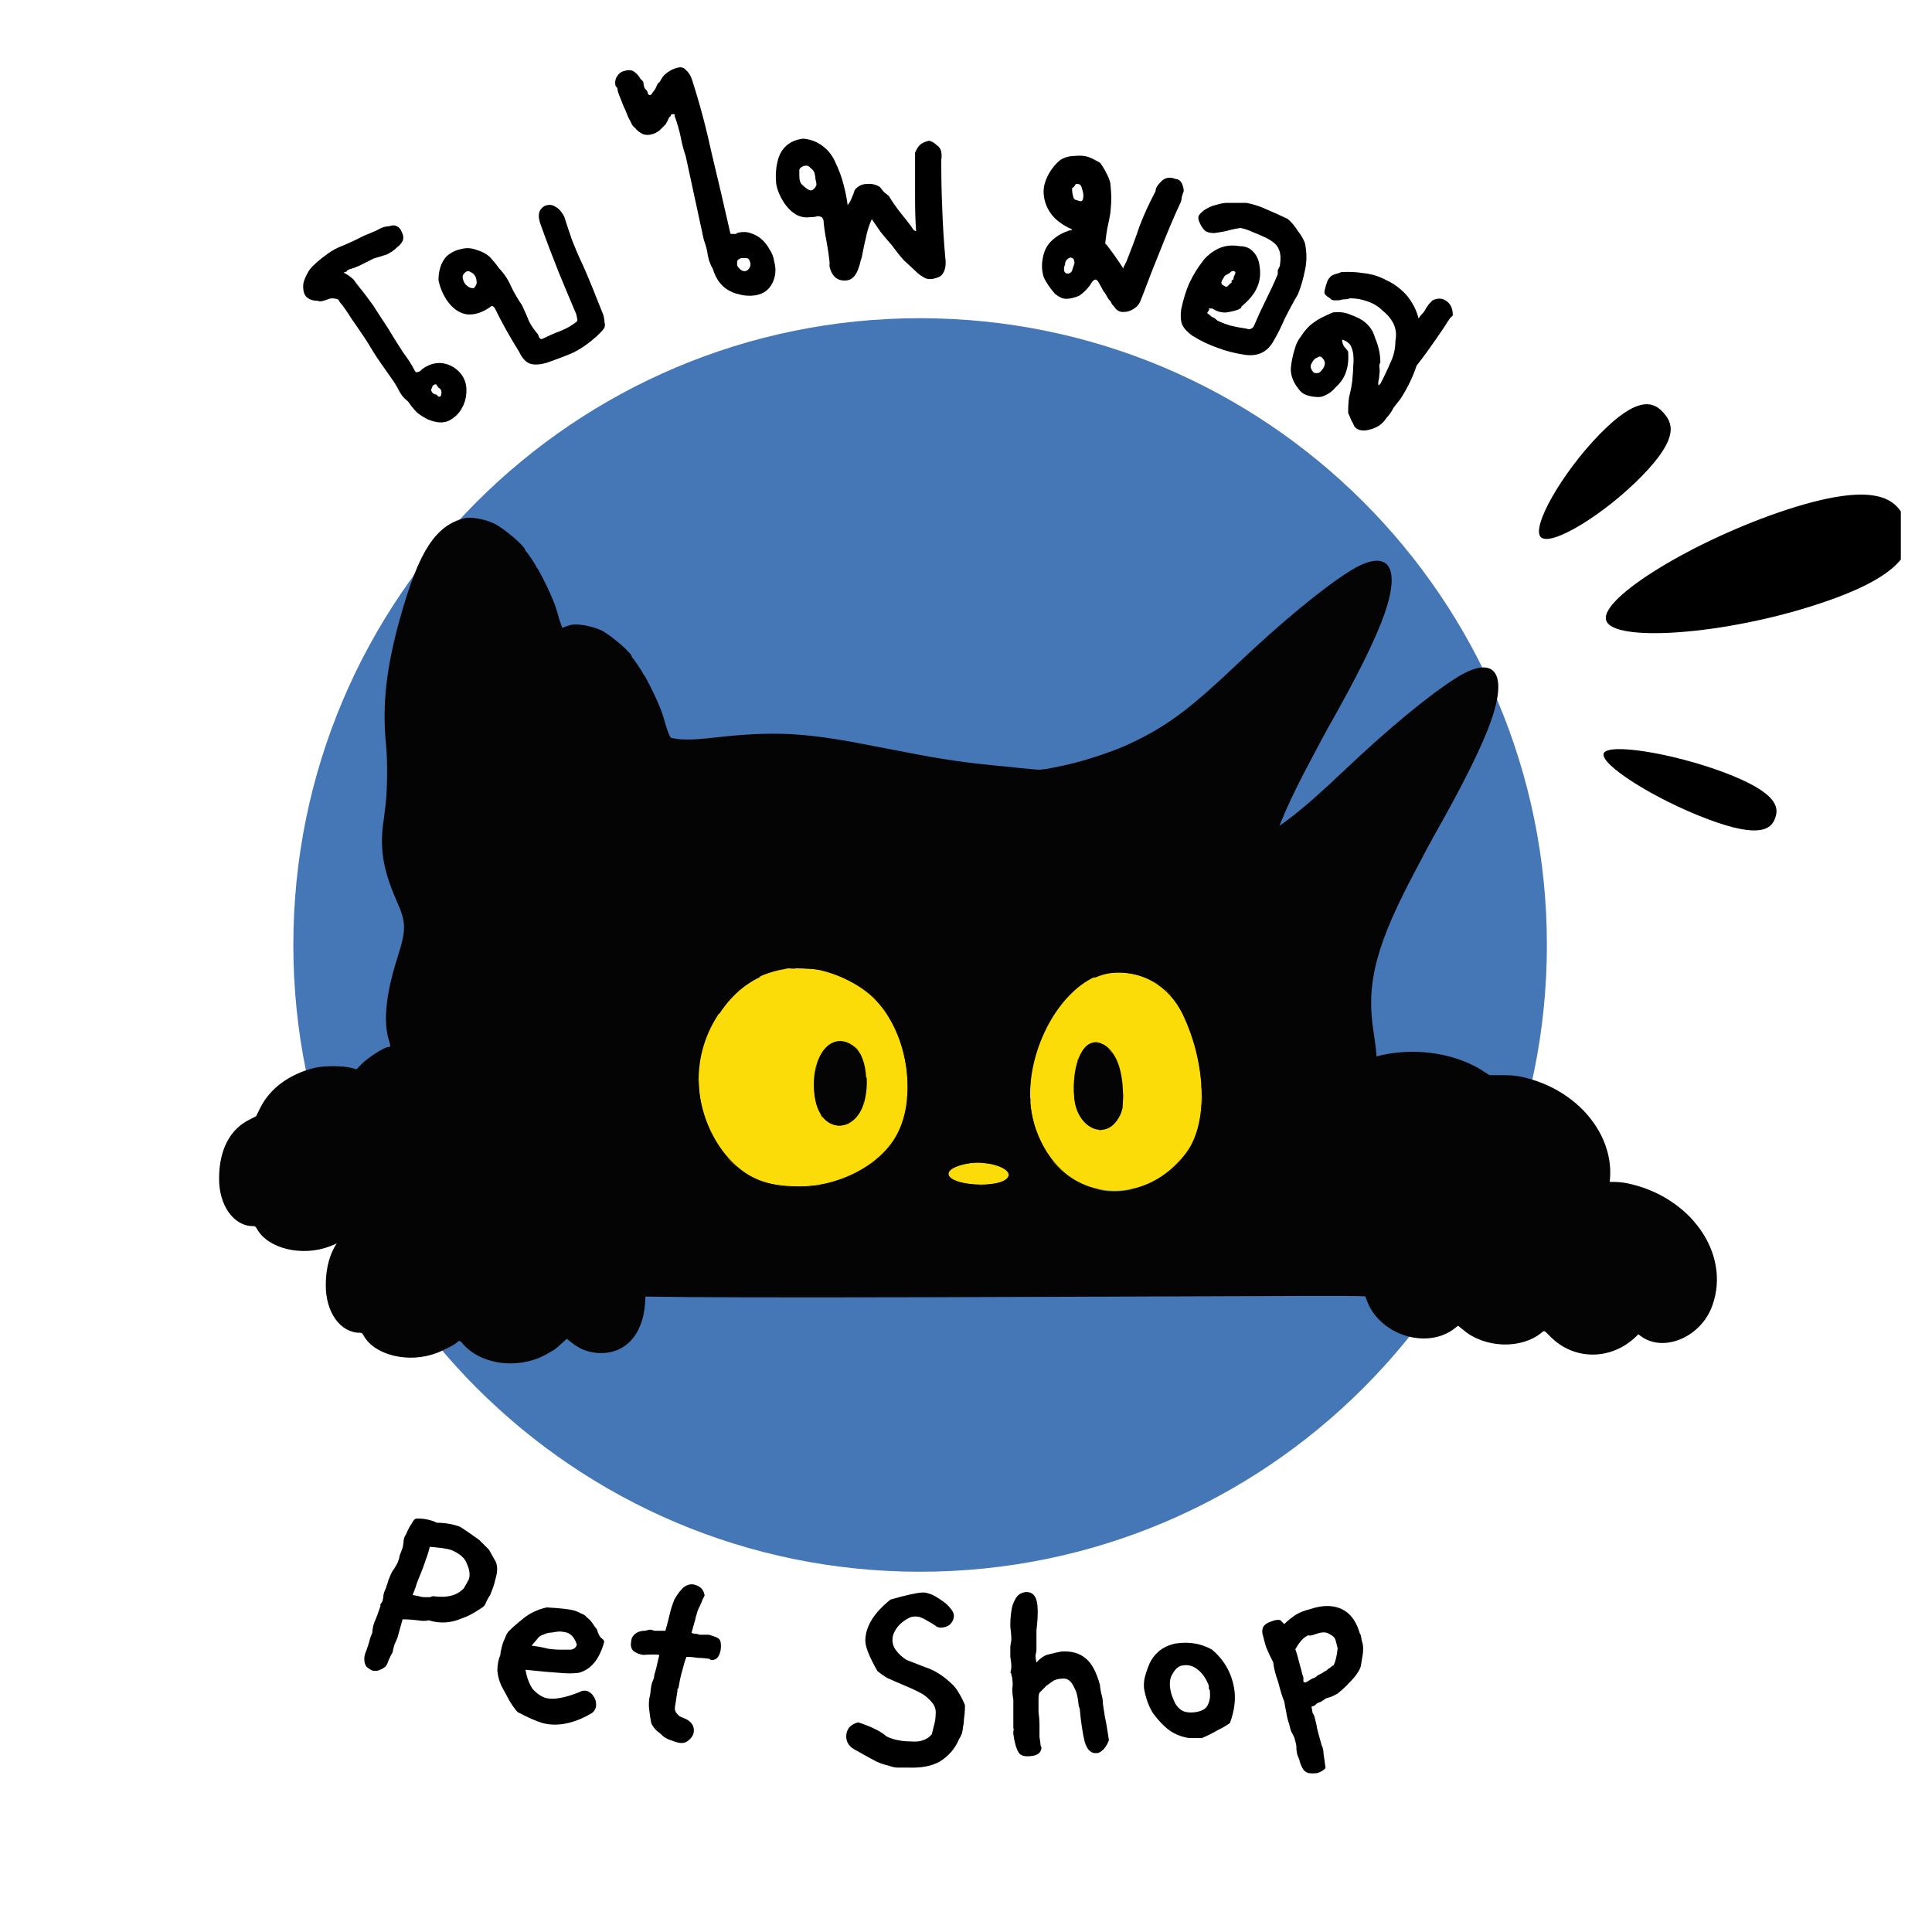 <svg xmlns="http://www.w3.org/2000/svg" xmlns:xlink="http://www.w3.org/1999/xlink" width="40" zoomAndPan="magnify" viewBox="0 0 30 30" height="40" preserveAspectRatio="xMidYMid meet" version="1.0"><defs><g/><clipPath id="cb80d62c14"><path d="M 4.555 4.941 L 24.02 4.941 L 24.02 24.406 L 4.555 24.406 Z M 4.555 4.941 " clip-rule="nonzero"/></clipPath><clipPath id="01db760400"><path d="M 14.285 4.941 C 8.91 4.941 4.555 9.297 4.555 14.672 C 4.555 20.047 8.91 24.406 14.285 24.406 C 19.66 24.406 24.02 20.047 24.02 14.672 C 24.02 9.297 19.66 4.941 14.285 4.941 Z M 14.285 4.941 " clip-rule="nonzero"/></clipPath><clipPath id="5b641b4e0e"><path d="M 3.387 8.02 L 25.23 8.02 L 25.23 19.617 L 3.387 19.617 Z M 3.387 8.02 " clip-rule="nonzero"/></clipPath><clipPath id="69fe52cb92"><path d="M 24 11 L 28 11 L 28 13 L 24 13 Z M 24 11 " clip-rule="nonzero"/></clipPath><clipPath id="effea94149"><path d="M 29.211 13.812 L 21.617 11.742 L 23.332 5.449 L 30.922 7.516 Z M 29.211 13.812 " clip-rule="nonzero"/></clipPath><clipPath id="f141b0d8fc"><path d="M 29.184 13.898 L 21.594 11.832 L 23.332 5.441 L 30.926 7.508 Z M 29.184 13.898 " clip-rule="nonzero"/></clipPath><clipPath id="fbab9f8616"><path d="M 27.176 21.277 L 19.586 19.211 L 23.336 5.426 L 30.93 7.492 Z M 27.176 21.277 " clip-rule="nonzero"/></clipPath><clipPath id="d882d25941"><path d="M 24 7 L 29.516 7 L 29.516 10 L 24 10 Z M 24 7 " clip-rule="nonzero"/></clipPath><clipPath id="62b90e9f6b"><path d="M 29.211 13.812 L 21.617 11.742 L 23.332 5.449 L 30.922 7.516 Z M 29.211 13.812 " clip-rule="nonzero"/></clipPath><clipPath id="3d89104211"><path d="M 29.184 13.898 L 21.594 11.832 L 23.332 5.441 L 30.926 7.508 Z M 29.184 13.898 " clip-rule="nonzero"/></clipPath><clipPath id="f760b069fd"><path d="M 27.176 21.277 L 19.586 19.211 L 23.336 5.426 L 30.93 7.492 Z M 27.176 21.277 " clip-rule="nonzero"/></clipPath><clipPath id="7b6a71b90b"><path d="M 23 6 L 26 6 L 26 9 L 23 9 Z M 23 6 " clip-rule="nonzero"/></clipPath><clipPath id="3130e37fdc"><path d="M 29.211 13.812 L 21.617 11.742 L 23.332 5.449 L 30.922 7.516 Z M 29.211 13.812 " clip-rule="nonzero"/></clipPath><clipPath id="bb4d3db991"><path d="M 29.184 13.898 L 21.594 11.832 L 23.332 5.441 L 30.926 7.508 Z M 29.184 13.898 " clip-rule="nonzero"/></clipPath><clipPath id="104abb8477"><path d="M 27.176 21.277 L 19.586 19.211 L 23.336 5.426 L 30.93 7.492 Z M 27.176 21.277 " clip-rule="nonzero"/></clipPath><clipPath id="ba979fcd82"><path d="M 5.043 9.676 L 26.891 9.676 L 26.891 21.273 L 5.043 21.273 Z M 5.043 9.676 " clip-rule="nonzero"/></clipPath></defs><g clip-path="url(#cb80d62c14)"><g clip-path="url(#01db760400)"><path fill="#4577b6" d="M 4.555 4.941 L 24.02 4.941 L 24.02 24.406 L 4.555 24.406 Z M 4.555 4.941 " fill-opacity="1" fill-rule="nonzero"/></g></g><path fill="#fbdc08" d="M 10.617 13.387 C 9.934 13.445 9.398 13.992 9.223 14.812 C 9.074 15.531 9.5 16.414 10.121 16.664 C 10.828 16.941 11.809 16.656 12.211 16.055 C 12.629 15.434 12.441 14.293 11.848 13.785 C 11.551 13.531 11.066 13.352 10.746 13.379 C 10.734 13.379 10.676 13.383 10.617 13.387 M 15.602 13.453 C 15.078 13.516 14.559 14.121 14.406 14.844 C 14.398 14.891 14.379 14.977 14.367 15.035 C 14.234 15.602 14.512 16.32 14.98 16.633 C 15.559 17.012 16.328 16.844 16.77 16.234 C 17.102 15.773 17.074 14.855 16.707 14.09 C 16.492 13.648 16.059 13.398 15.602 13.453 M 11.535 14.547 C 11.754 14.66 11.855 15.02 11.777 15.395 C 11.66 15.961 11.098 15.965 11 15.402 C 10.902 14.836 11.191 14.371 11.535 14.547 M 15.449 14.551 C 15.664 14.648 15.777 14.926 15.781 15.348 C 15.781 15.555 15.77 15.617 15.699 15.723 C 15.484 16.059 15.062 15.848 15.023 15.383 C 14.977 14.84 15.184 14.426 15.449 14.551 M 13.379 16.41 C 13.227 16.434 13.102 16.492 13.078 16.547 C 13 16.754 13.906 16.816 14 16.613 C 14.059 16.484 13.68 16.359 13.379 16.41 " fill-opacity="1" fill-rule="evenodd"/><g clip-path="url(#5b641b4e0e)"><path fill="#040404" d="M 7.211 8.047 C 6.762 8.16 6.504 8.562 6.219 9.574 C 6 10.352 5.934 10.926 5.992 11.539 C 6.02 11.812 6.016 12.23 5.988 12.488 C 5.973 12.621 5.953 12.773 5.945 12.824 C 5.902 13.219 5.957 13.531 6.164 14 C 6.309 14.328 6.309 14.438 6.172 14.867 C 5.988 15.445 5.945 15.887 6.047 16.18 C 6.066 16.238 6.066 16.258 6.031 16.258 C 5.969 16.258 5.727 16.414 5.617 16.52 L 5.535 16.605 L 5.457 16.582 C 5.332 16.547 5.023 16.547 4.883 16.582 C 4.488 16.68 4.184 16.906 4.035 17.215 L 3.977 17.332 L 3.871 17.387 C 3.57 17.535 3.402 17.859 3.402 18.297 C 3.398 18.715 3.629 19.039 3.926 19.039 C 3.965 19.039 3.969 19.047 3.992 19.086 C 4.164 19.391 4.691 19.516 5.117 19.355 C 5.234 19.312 5.422 19.215 5.445 19.184 C 5.461 19.16 5.492 19.164 5.508 19.184 C 5.789 19.539 6.395 19.621 6.84 19.367 C 6.887 19.34 6.934 19.312 6.945 19.305 C 6.961 19.297 7.008 19.258 7.059 19.211 L 7.145 19.129 L 7.215 19.188 C 7.348 19.293 7.457 19.336 7.613 19.352 C 8.035 19.387 8.328 19.082 8.359 18.582 L 8.367 18.477 L 9.043 18.484 C 10 18.492 11.801 18.492 14.637 18.48 C 18.828 18.465 19.273 18.465 19.41 18.469 L 19.543 18.473 L 19.555 18.512 C 19.738 19.059 20.488 19.312 20.93 18.973 L 20.984 18.93 L 21.066 18.996 C 21.398 19.277 21.961 19.297 22.273 19.043 C 22.328 18.996 22.312 18.992 22.426 19.105 C 22.785 19.465 23.348 19.469 23.73 19.113 L 23.785 19.062 L 23.82 19.086 C 24.176 19.355 24.762 19.105 24.934 18.609 C 25.223 17.805 24.59 16.914 23.598 16.715 C 23.504 16.699 23.445 16.695 23.305 16.695 L 23.129 16.695 L 23.055 16.648 C 22.496 16.27 21.613 16.227 21.016 16.543 C 20.953 16.578 20.895 16.613 20.887 16.621 C 20.879 16.629 20.852 16.648 20.828 16.664 C 20.805 16.68 20.75 16.727 20.707 16.77 L 20.633 16.848 L 20.578 16.832 C 20.348 16.762 20 16.852 19.758 17.039 C 19.66 17.117 19.652 17.117 19.645 17.094 C 19.598 16.965 19.566 16.891 19.523 16.797 C 19.312 16.344 19.309 16.023 19.5 15.602 C 19.742 15.078 19.762 14.941 19.668 14.363 C 19.551 13.598 19.715 12.992 20.363 11.785 C 20.422 11.672 20.492 11.543 20.516 11.496 C 20.543 11.445 20.586 11.371 20.609 11.324 C 21.078 10.5 21.367 9.91 21.5 9.527 C 21.762 8.773 21.543 8.504 20.961 8.867 C 20.543 9.129 19.898 9.66 19.203 10.32 C 18.516 10.973 18.156 11.246 17.668 11.488 C 17.543 11.551 17.367 11.629 17.262 11.664 C 16.91 11.793 16.645 11.867 16.262 11.938 C 16.156 11.953 16.137 11.957 16.004 11.941 C 15.926 11.934 15.75 11.918 15.613 11.902 C 15.039 11.852 14.594 11.785 14.086 11.684 C 14.027 11.672 13.891 11.648 13.777 11.625 C 13.668 11.605 13.527 11.578 13.469 11.566 C 12.496 11.375 12.008 11.352 11.129 11.449 C 10.355 11.539 10.23 11.488 9.73 10.871 C 9.496 10.582 9.477 10.562 9.121 10.207 C 8.75 9.836 8.746 9.832 8.652 9.504 C 8.617 9.391 8.621 9.395 8.543 9.215 C 8.484 9.082 8.367 8.852 8.344 8.824 C 8.336 8.816 8.328 8.805 8.328 8.801 C 8.328 8.785 8.184 8.57 8.168 8.562 C 8.16 8.555 8.156 8.547 8.156 8.543 C 8.156 8.484 7.82 8.199 7.672 8.129 C 7.527 8.059 7.309 8.023 7.211 8.047 M 11.094 13.406 C 11.609 13.52 11.992 13.812 12.227 14.277 C 12.477 14.773 12.512 15.5 12.301 15.914 C 12.039 16.438 11.445 16.766 10.758 16.766 C 10.113 16.766 9.773 16.582 9.465 16.07 C 9.012 15.324 9.129 14.406 9.754 13.785 C 9.988 13.555 10.199 13.449 10.566 13.383 C 10.645 13.371 10.992 13.387 11.094 13.406 M 15.871 13.457 C 16.254 13.516 16.523 13.711 16.703 14.07 C 17.074 14.809 17.109 15.797 16.785 16.227 C 15.977 17.285 14.566 16.922 14.359 15.602 C 14.242 14.859 14.648 13.922 15.234 13.57 C 15.422 13.457 15.625 13.422 15.871 13.457 M 11.324 14.523 C 10.922 14.602 10.859 15.613 11.242 15.789 C 11.387 15.855 11.52 15.816 11.641 15.672 C 11.84 15.434 11.848 14.855 11.652 14.641 C 11.57 14.547 11.438 14.5 11.324 14.523 M 15.258 14.559 C 15.047 14.656 14.941 15.32 15.09 15.625 C 15.254 15.957 15.609 15.965 15.738 15.637 L 15.773 15.555 L 15.77 15.32 C 15.766 14.781 15.531 14.438 15.258 14.559 M 13.781 16.426 C 14.188 16.527 14.039 16.746 13.57 16.742 C 13.047 16.738 12.875 16.504 13.332 16.418 C 13.504 16.383 13.613 16.387 13.781 16.426 " fill-opacity="1" fill-rule="evenodd"/></g><path fill="#5c4f05" d="M 10.621 13.383 C 10.641 13.387 10.672 13.387 10.691 13.383 C 10.711 13.383 10.695 13.379 10.656 13.379 C 10.617 13.379 10.602 13.383 10.621 13.383 M 10.848 13.383 C 10.867 13.387 10.898 13.387 10.914 13.383 C 10.93 13.383 10.914 13.379 10.879 13.379 C 10.844 13.379 10.828 13.383 10.848 13.383 M 16.258 13.59 C 16.258 13.594 16.273 13.602 16.289 13.609 C 16.309 13.621 16.324 13.625 16.324 13.621 C 16.324 13.621 16.309 13.609 16.289 13.602 C 16.273 13.59 16.258 13.586 16.258 13.59 M 9.75 13.789 L 9.656 13.883 L 9.75 13.793 C 9.84 13.707 9.852 13.691 9.844 13.691 C 9.844 13.691 9.801 13.734 9.75 13.789 M 16.473 13.746 C 16.5 13.777 16.527 13.801 16.531 13.801 C 16.535 13.801 16.512 13.777 16.48 13.746 C 16.453 13.719 16.426 13.691 16.422 13.691 C 16.418 13.691 16.441 13.719 16.473 13.746 M 14.965 13.781 L 14.898 13.852 L 14.965 13.785 C 15.004 13.75 15.035 13.719 15.035 13.719 C 15.035 13.711 15.023 13.719 14.965 13.781 M 11.891 13.816 C 11.891 13.82 11.906 13.836 11.926 13.852 L 11.961 13.883 L 11.93 13.848 C 11.898 13.816 11.891 13.809 11.891 13.816 M 12.059 14.012 C 12.074 14.035 12.09 14.055 12.094 14.055 C 12.102 14.055 12.055 13.988 12.039 13.98 C 12.031 13.977 12.043 13.992 12.059 14.012 M 15.34 14.531 C 15.352 14.531 15.371 14.531 15.383 14.531 C 15.391 14.527 15.383 14.523 15.355 14.523 C 15.332 14.523 15.324 14.527 15.34 14.531 M 11.617 14.602 C 11.617 14.605 11.633 14.621 11.652 14.637 L 11.688 14.668 L 11.656 14.633 C 11.625 14.602 11.617 14.594 11.617 14.602 M 15.57 14.648 C 15.633 14.723 15.645 14.73 15.617 14.691 C 15.605 14.672 15.578 14.645 15.559 14.625 C 15.531 14.602 15.535 14.609 15.57 14.648 M 15.074 14.812 C 15.07 14.828 15.07 14.844 15.07 14.848 C 15.074 14.848 15.078 14.836 15.082 14.82 C 15.086 14.805 15.09 14.789 15.086 14.789 C 15.082 14.785 15.078 14.797 15.074 14.812 M 11.012 14.914 C 11.008 14.934 11.004 14.953 11.008 14.953 C 11.012 14.957 11.016 14.945 11.02 14.926 C 11.027 14.879 11.02 14.871 11.012 14.914 M 12.418 14.914 C 12.418 14.938 12.418 14.945 12.422 14.934 C 12.426 14.926 12.426 14.906 12.422 14.895 C 12.418 14.887 12.418 14.895 12.418 14.914 M 12.426 15.035 C 12.426 15.055 12.43 15.066 12.434 15.055 C 12.434 15.043 12.434 15.027 12.434 15.016 C 12.43 15.004 12.426 15.016 12.426 15.035 M 11.797 15.148 C 11.797 15.211 11.797 15.234 11.801 15.203 C 11.801 15.168 11.801 15.121 11.801 15.094 C 11.797 15.062 11.797 15.09 11.797 15.148 M 15.027 15.078 C 15.027 15.102 15.027 15.109 15.031 15.098 C 15.035 15.086 15.035 15.07 15.031 15.059 C 15.027 15.051 15.027 15.059 15.027 15.078 M 9.184 15.113 C 9.184 15.141 9.188 15.148 9.188 15.137 C 9.191 15.121 9.191 15.102 9.188 15.086 C 9.188 15.074 9.184 15.086 9.184 15.113 M 16.992 15.188 C 16.992 15.238 16.996 15.262 16.996 15.234 C 17 15.207 17 15.168 16.996 15.141 C 16.996 15.117 16.992 15.137 16.992 15.188 M 15.77 15.188 C 15.77 15.223 15.773 15.234 15.773 15.219 C 15.777 15.203 15.777 15.176 15.773 15.156 C 15.773 15.141 15.77 15.156 15.77 15.188 M 14.34 15.176 C 14.34 15.199 14.34 15.207 14.344 15.195 C 14.348 15.188 14.348 15.168 14.344 15.156 C 14.34 15.148 14.34 15.156 14.34 15.176 M 15.016 15.277 C 15.016 15.301 15.02 15.312 15.02 15.301 C 15.023 15.285 15.023 15.266 15.02 15.25 C 15.02 15.238 15.016 15.25 15.016 15.277 M 15.781 15.367 C 15.781 15.43 15.785 15.453 15.785 15.418 C 15.789 15.387 15.789 15.34 15.785 15.309 C 15.785 15.281 15.781 15.309 15.781 15.367 M 17.004 15.422 C 17.004 15.496 17.008 15.523 17.008 15.484 C 17.012 15.449 17.012 15.387 17.008 15.355 C 17.008 15.32 17.004 15.352 17.004 15.422 M 12.426 15.383 C 12.426 15.406 12.43 15.414 12.434 15.402 C 12.434 15.395 12.434 15.375 12.434 15.367 C 12.43 15.355 12.426 15.363 12.426 15.383 M 14.34 15.43 C 14.34 15.469 14.34 15.484 14.344 15.465 C 14.348 15.445 14.348 15.414 14.344 15.395 C 14.34 15.375 14.34 15.391 14.34 15.43 M 11.754 15.457 C 11.75 15.473 11.75 15.488 11.75 15.488 C 11.754 15.492 11.758 15.48 11.762 15.465 C 11.766 15.449 11.77 15.434 11.766 15.434 C 11.762 15.43 11.758 15.441 11.754 15.457 M 12.418 15.492 C 12.418 15.516 12.418 15.523 12.422 15.512 C 12.426 15.504 12.426 15.484 12.422 15.473 C 12.418 15.465 12.418 15.473 12.418 15.492 M 16.992 15.594 C 16.992 15.613 16.996 15.621 16.996 15.609 C 17 15.602 17 15.582 16.996 15.574 C 16.996 15.562 16.992 15.57 16.992 15.594 M 11.09 15.668 C 11.098 15.676 11.109 15.695 11.121 15.703 C 11.133 15.711 11.129 15.703 11.113 15.684 C 11.086 15.645 11.074 15.637 11.09 15.668 M 11.566 15.746 C 11.562 15.754 11.543 15.766 11.523 15.777 C 11.508 15.789 11.496 15.801 11.504 15.801 C 11.52 15.801 11.594 15.734 11.582 15.734 C 11.578 15.734 11.57 15.738 11.566 15.746 M 15.41 15.895 C 15.418 15.898 15.438 15.898 15.445 15.895 C 15.457 15.891 15.449 15.891 15.43 15.891 C 15.406 15.891 15.398 15.891 15.41 15.895 M 9.387 15.941 C 9.402 15.965 9.414 15.984 9.418 15.984 C 9.418 15.984 9.41 15.965 9.398 15.941 C 9.387 15.918 9.375 15.898 9.371 15.898 C 9.367 15.898 9.375 15.918 9.387 15.941 M 16.781 16.215 C 16.77 16.23 16.762 16.246 16.766 16.246 C 16.766 16.246 16.781 16.23 16.793 16.215 C 16.805 16.195 16.812 16.18 16.812 16.18 C 16.809 16.18 16.797 16.195 16.781 16.215 M 9.699 16.387 C 9.742 16.43 9.777 16.465 9.781 16.465 C 9.785 16.465 9.754 16.43 9.711 16.387 C 9.668 16.348 9.633 16.312 9.629 16.312 C 9.625 16.312 9.656 16.348 9.699 16.387 M 16.613 16.414 L 16.535 16.492 L 16.617 16.418 C 16.688 16.344 16.699 16.332 16.691 16.332 C 16.691 16.332 16.656 16.371 16.613 16.414 M 11.879 16.402 C 11.84 16.434 11.84 16.434 11.875 16.41 C 11.895 16.398 11.914 16.383 11.918 16.379 C 11.926 16.359 11.918 16.367 11.879 16.402 M 14.758 16.453 C 14.805 16.5 14.848 16.543 14.848 16.543 C 14.852 16.543 14.816 16.5 14.766 16.453 C 14.719 16.406 14.68 16.367 14.676 16.367 C 14.672 16.367 14.707 16.406 14.758 16.453 M 13.504 16.395 C 13.516 16.398 13.539 16.398 13.551 16.395 C 13.566 16.395 13.555 16.391 13.527 16.391 C 13.5 16.391 13.488 16.395 13.504 16.395 M 13.641 16.406 C 13.648 16.41 13.668 16.41 13.68 16.406 C 13.688 16.402 13.68 16.402 13.66 16.402 C 13.637 16.402 13.629 16.402 13.641 16.406 M 13.105 16.504 L 13.074 16.531 L 13.109 16.508 C 13.129 16.492 13.145 16.48 13.145 16.48 C 13.145 16.469 13.133 16.477 13.105 16.504 M 13.547 16.746 C 13.566 16.746 13.602 16.746 13.621 16.746 C 13.645 16.742 13.629 16.742 13.586 16.742 C 13.547 16.742 13.527 16.742 13.547 16.746 M 10.461 16.758 C 10.473 16.758 10.488 16.758 10.5 16.758 C 10.512 16.754 10.5 16.75 10.48 16.75 C 10.461 16.75 10.449 16.754 10.461 16.758 M 11.012 16.758 C 11.027 16.758 11.047 16.758 11.059 16.758 C 11.066 16.754 11.055 16.75 11.031 16.75 C 11.008 16.75 11 16.754 11.012 16.758 M 10.582 16.766 C 10.594 16.77 10.609 16.77 10.621 16.766 C 10.629 16.766 10.621 16.762 10.602 16.762 C 10.578 16.762 10.57 16.766 10.582 16.766 M 10.898 16.766 C 10.91 16.77 10.926 16.77 10.938 16.766 C 10.945 16.766 10.938 16.762 10.918 16.762 C 10.895 16.762 10.887 16.766 10.898 16.766 M 15.562 16.844 C 15.602 16.848 15.668 16.848 15.711 16.844 C 15.75 16.844 15.715 16.84 15.637 16.84 C 15.555 16.84 15.52 16.844 15.562 16.844 " fill-opacity="1" fill-rule="evenodd"/><g clip-path="url(#69fe52cb92)"><g clip-path="url(#effea94149)"><g clip-path="url(#f141b0d8fc)"><g clip-path="url(#fbab9f8616)"><path fill="#000000" d="M 24.902 11.699 C 24.965 11.535 25.953 11.688 26.777 11.996 C 27.602 12.309 27.625 12.535 27.566 12.699 C 27.508 12.867 27.344 13.031 26.516 12.719 C 25.684 12.406 24.84 11.867 24.902 11.699 Z M 24.902 11.699 " fill-opacity="1" fill-rule="nonzero"/></g></g></g></g><g clip-path="url(#d882d25941)"><g clip-path="url(#62b90e9f6b)"><g clip-path="url(#3d89104211)"><g clip-path="url(#f760b069fd)"><path fill="#000000" d="M 24.941 9.633 C 24.828 9.293 26.309 8.383 27.758 7.91 C 29.211 7.441 29.48 7.781 29.602 8.121 C 29.719 8.461 29.688 8.902 28.234 9.379 C 26.781 9.859 25.047 9.98 24.941 9.633 Z M 24.941 9.633 " fill-opacity="1" fill-rule="nonzero"/></g></g></g></g><g clip-path="url(#7b6a71b90b)"><g clip-path="url(#3130e37fdc)"><g clip-path="url(#bb4d3db991)"><g clip-path="url(#104abb8477)"><path fill="#000000" d="M 23.926 8.34 C 23.773 8.191 24.25 7.348 24.836 6.746 C 25.426 6.141 25.672 6.238 25.82 6.398 C 25.969 6.559 26.09 6.781 25.5 7.387 C 24.91 7.992 24.078 8.496 23.926 8.34 Z M 23.926 8.34 " fill-opacity="1" fill-rule="nonzero"/></g></g></g></g><g fill="#000000" fill-opacity="1"><g transform="translate(6.444, 6.936)"><g><path d="M 0.266 -0.922 C 0.254 -0.898 0.25 -0.883 0.25 -0.875 C 0.25 -0.875 0.254 -0.863 0.266 -0.844 C 0.273 -0.832 0.289 -0.82 0.312 -0.812 C 0.332 -0.812 0.344 -0.805 0.344 -0.797 C 0.363 -0.773 0.379 -0.77 0.391 -0.781 C 0.398 -0.781 0.406 -0.789 0.406 -0.812 C 0.414 -0.832 0.414 -0.852 0.406 -0.875 C 0.395 -0.895 0.379 -0.91 0.359 -0.922 C 0.348 -0.941 0.336 -0.957 0.328 -0.969 C 0.297 -0.969 0.273 -0.953 0.266 -0.922 Z M -0.406 -3.422 C -0.352 -3.441 -0.312 -3.441 -0.281 -3.422 C -0.25 -3.41 -0.223 -3.379 -0.203 -3.328 C -0.18 -3.285 -0.176 -3.242 -0.188 -3.203 C -0.207 -3.16 -0.238 -3.125 -0.281 -3.094 C -0.32 -3.051 -0.375 -3.016 -0.438 -2.984 C -0.508 -2.961 -0.578 -2.941 -0.641 -2.922 C -0.703 -2.891 -0.766 -2.859 -0.828 -2.828 C -0.891 -2.797 -0.957 -2.77 -1.031 -2.75 C -1.051 -2.738 -1.062 -2.727 -1.062 -2.719 C -1.07 -2.719 -1.086 -2.711 -1.109 -2.703 C -1.047 -2.672 -0.992 -2.633 -0.953 -2.594 C -0.922 -2.551 -0.891 -2.508 -0.859 -2.469 C -0.805 -2.406 -0.738 -2.316 -0.656 -2.203 C -0.582 -2.086 -0.504 -1.969 -0.422 -1.844 C -0.348 -1.719 -0.27 -1.594 -0.188 -1.469 C -0.102 -1.352 -0.047 -1.266 -0.016 -1.203 C -0.004 -1.18 0.004 -1.164 0.016 -1.156 C 0.035 -1.156 0.055 -1.16 0.078 -1.172 C 0.117 -1.211 0.156 -1.238 0.188 -1.25 C 0.258 -1.289 0.336 -1.305 0.422 -1.297 C 0.504 -1.285 0.578 -1.254 0.641 -1.203 C 0.734 -1.129 0.785 -1.035 0.797 -0.922 C 0.805 -0.805 0.785 -0.703 0.734 -0.609 C 0.691 -0.523 0.625 -0.457 0.531 -0.406 C 0.445 -0.363 0.336 -0.367 0.203 -0.422 C 0.141 -0.453 0.082 -0.488 0.031 -0.531 C -0.02 -0.582 -0.066 -0.641 -0.109 -0.703 C -0.16 -0.742 -0.203 -0.789 -0.234 -0.844 C -0.266 -0.906 -0.301 -0.969 -0.344 -1.031 C -0.395 -1.102 -0.457 -1.191 -0.531 -1.297 C -0.602 -1.398 -0.676 -1.516 -0.75 -1.641 C -0.832 -1.766 -0.91 -1.879 -0.984 -1.984 C -1.055 -2.098 -1.117 -2.188 -1.172 -2.25 C -1.18 -2.281 -1.203 -2.297 -1.234 -2.297 C -1.266 -2.305 -1.297 -2.305 -1.328 -2.297 C -1.359 -2.285 -1.391 -2.273 -1.422 -2.266 C -1.453 -2.254 -1.484 -2.254 -1.516 -2.266 C -1.586 -2.266 -1.645 -2.285 -1.688 -2.328 C -1.727 -2.367 -1.742 -2.438 -1.734 -2.531 C -1.723 -2.582 -1.703 -2.633 -1.672 -2.688 C -1.648 -2.738 -1.613 -2.785 -1.562 -2.828 C -1.508 -2.879 -1.453 -2.926 -1.391 -2.969 C -1.328 -3.02 -1.258 -3.062 -1.188 -3.094 C -1.113 -3.125 -1.039 -3.156 -0.969 -3.188 C -0.906 -3.219 -0.844 -3.25 -0.781 -3.281 C -0.727 -3.301 -0.664 -3.328 -0.594 -3.359 C -0.531 -3.398 -0.469 -3.422 -0.406 -3.422 Z M -0.406 -3.422 "/></g></g></g><g fill="#000000" fill-opacity="1"><g transform="translate(7.418, 6.178)"><g><path d="M -0.062 -1.703 C -0.039 -1.723 -0.023 -1.75 -0.016 -1.781 C -0.016 -1.812 -0.02 -1.844 -0.031 -1.875 C -0.051 -1.914 -0.078 -1.941 -0.109 -1.953 C -0.141 -1.973 -0.164 -1.973 -0.188 -1.953 C -0.219 -1.93 -0.234 -1.906 -0.234 -1.875 C -0.234 -1.852 -0.227 -1.832 -0.219 -1.812 C -0.207 -1.781 -0.188 -1.754 -0.156 -1.734 C -0.133 -1.711 -0.102 -1.703 -0.062 -1.703 Z M 1.047 -2.984 C 1.109 -3.004 1.16 -3 1.203 -2.969 C 1.254 -2.945 1.301 -2.895 1.344 -2.812 C 1.383 -2.688 1.426 -2.562 1.469 -2.438 C 1.52 -2.312 1.57 -2.191 1.625 -2.078 C 1.688 -1.941 1.742 -1.805 1.797 -1.672 C 1.848 -1.547 1.898 -1.414 1.953 -1.281 C 1.961 -1.238 1.969 -1.203 1.969 -1.172 C 1.977 -1.148 1.977 -1.125 1.969 -1.094 C 1.957 -1.07 1.941 -1.051 1.922 -1.031 C 1.91 -1.02 1.883 -0.992 1.844 -0.953 C 1.727 -0.848 1.609 -0.766 1.484 -0.703 C 1.359 -0.648 1.223 -0.598 1.078 -0.547 C 0.973 -0.516 0.883 -0.508 0.812 -0.531 C 0.75 -0.551 0.691 -0.613 0.641 -0.719 C 0.504 -0.938 0.379 -1.16 0.266 -1.391 C 0.254 -1.41 0.242 -1.422 0.234 -1.422 C 0.223 -1.43 0.207 -1.426 0.188 -1.406 C 0.062 -1.32 -0.055 -1.285 -0.172 -1.297 C -0.285 -1.316 -0.383 -1.383 -0.469 -1.5 C -0.539 -1.602 -0.586 -1.711 -0.609 -1.828 C -0.609 -1.922 -0.594 -2.004 -0.562 -2.078 C -0.531 -2.148 -0.488 -2.203 -0.438 -2.234 C -0.383 -2.273 -0.32 -2.301 -0.25 -2.312 C -0.176 -2.332 -0.098 -2.328 -0.016 -2.297 C 0.066 -2.273 0.133 -2.238 0.188 -2.188 C 0.238 -2.133 0.285 -2.078 0.328 -2.016 C 0.41 -1.93 0.473 -1.836 0.516 -1.734 C 0.566 -1.629 0.625 -1.531 0.688 -1.438 C 0.727 -1.352 0.766 -1.27 0.797 -1.188 C 0.836 -1.113 0.883 -1.047 0.938 -0.984 C 0.945 -0.953 0.957 -0.93 0.969 -0.922 C 0.977 -0.91 0.992 -0.91 1.016 -0.922 C 1.098 -0.961 1.18 -1 1.266 -1.031 C 1.348 -1.062 1.426 -1.102 1.5 -1.156 C 1.531 -1.176 1.547 -1.191 1.547 -1.203 C 1.547 -1.223 1.539 -1.254 1.531 -1.297 C 1.438 -1.516 1.344 -1.738 1.25 -1.969 C 1.156 -2.207 1.066 -2.441 0.984 -2.672 C 0.922 -2.828 0.941 -2.93 1.047 -2.984 Z M 1.047 -2.984 "/></g></g></g><g fill="#000000" fill-opacity="1"><g transform="translate(9.663, 5.125)"><g/></g></g><g fill="#000000" fill-opacity="1"><g transform="translate(10.43, 4.836)"><g><path d="M -0.312 -3.375 C -0.301 -3.395 -0.285 -3.414 -0.266 -3.438 C -0.254 -3.457 -0.242 -3.477 -0.234 -3.5 C -0.223 -3.531 -0.207 -3.551 -0.188 -3.562 C -0.176 -3.582 -0.16 -3.609 -0.141 -3.641 C -0.109 -3.68 -0.07 -3.711 -0.031 -3.734 C 0 -3.754 0.035 -3.77 0.078 -3.781 C 0.141 -3.801 0.188 -3.789 0.219 -3.75 C 0.258 -3.719 0.289 -3.672 0.312 -3.609 C 0.438 -3.223 0.539 -2.832 0.625 -2.438 C 0.719 -2.051 0.812 -1.648 0.906 -1.234 C 0.906 -1.223 0.91 -1.211 0.922 -1.203 C 0.941 -1.203 0.957 -1.203 0.969 -1.203 L 1 -1.203 C 1.008 -1.211 1.016 -1.219 1.016 -1.219 C 1.086 -1.238 1.156 -1.238 1.219 -1.219 C 1.289 -1.195 1.348 -1.164 1.391 -1.125 C 1.441 -1.082 1.484 -1.031 1.516 -0.969 C 1.555 -0.914 1.582 -0.848 1.594 -0.766 C 1.625 -0.648 1.613 -0.539 1.562 -0.438 C 1.508 -0.332 1.422 -0.27 1.297 -0.25 C 1.211 -0.238 1.129 -0.242 1.047 -0.266 C 0.953 -0.285 0.867 -0.328 0.797 -0.391 C 0.723 -0.461 0.672 -0.551 0.641 -0.656 C 0.617 -0.695 0.598 -0.742 0.578 -0.797 C 0.566 -0.848 0.555 -0.898 0.547 -0.953 C 0.535 -1.004 0.52 -1.055 0.5 -1.109 C 0.488 -1.16 0.477 -1.207 0.469 -1.25 L 0.219 -2.406 C 0.188 -2.5 0.16 -2.598 0.141 -2.703 C 0.117 -2.816 0.086 -2.926 0.047 -3.031 C 0.047 -3.031 0.047 -3.039 0.047 -3.062 C 0.035 -3.062 0.023 -3.062 0.016 -3.062 C 0.016 -3.062 0.008 -3.062 0 -3.062 L -0.016 -3.047 C -0.016 -3.035 -0.016 -3.031 -0.016 -3.031 C -0.023 -3.031 -0.035 -3.02 -0.047 -3 C -0.055 -2.977 -0.07 -2.945 -0.094 -2.906 C -0.125 -2.875 -0.156 -2.844 -0.188 -2.812 C -0.227 -2.781 -0.27 -2.758 -0.312 -2.75 C -0.352 -2.738 -0.395 -2.738 -0.438 -2.75 C -0.488 -2.77 -0.535 -2.805 -0.578 -2.859 C -0.598 -2.867 -0.617 -2.898 -0.641 -2.953 C -0.672 -3.004 -0.695 -3.062 -0.719 -3.125 C -0.75 -3.188 -0.773 -3.25 -0.797 -3.312 C -0.828 -3.383 -0.844 -3.438 -0.844 -3.469 C -0.863 -3.488 -0.875 -3.504 -0.875 -3.516 C -0.883 -3.566 -0.875 -3.613 -0.844 -3.656 C -0.82 -3.695 -0.785 -3.723 -0.734 -3.734 C -0.672 -3.754 -0.617 -3.75 -0.578 -3.719 C -0.535 -3.688 -0.504 -3.648 -0.484 -3.609 C -0.453 -3.586 -0.438 -3.566 -0.438 -3.547 C -0.438 -3.523 -0.43 -3.5 -0.422 -3.469 C -0.398 -3.445 -0.383 -3.426 -0.375 -3.406 C -0.375 -3.383 -0.363 -3.367 -0.344 -3.359 L -0.328 -3.359 Z M 1.016 -0.719 C 1.023 -0.695 1.039 -0.676 1.062 -0.656 C 1.082 -0.633 1.109 -0.625 1.141 -0.625 C 1.172 -0.633 1.191 -0.648 1.203 -0.672 C 1.223 -0.691 1.227 -0.723 1.219 -0.766 C 1.207 -0.805 1.188 -0.828 1.156 -0.828 C 1.125 -0.828 1.098 -0.828 1.078 -0.828 C 1.047 -0.816 1.023 -0.801 1.016 -0.781 C 1.016 -0.77 1.016 -0.75 1.016 -0.719 Z M 1.016 -0.719 "/></g></g></g><g fill="#000000" fill-opacity="1"><g transform="translate(11.928, 4.419)"><g><path d="M 0.562 -1.844 C 0.52 -1.832 0.492 -1.812 0.484 -1.781 C 0.484 -1.75 0.484 -1.719 0.484 -1.688 C 0.484 -1.633 0.492 -1.594 0.516 -1.562 C 0.547 -1.531 0.578 -1.504 0.609 -1.484 C 0.641 -1.461 0.664 -1.457 0.688 -1.469 C 0.719 -1.488 0.738 -1.516 0.75 -1.547 C 0.75 -1.578 0.742 -1.609 0.734 -1.641 C 0.734 -1.672 0.727 -1.703 0.719 -1.734 C 0.707 -1.766 0.688 -1.789 0.656 -1.812 C 0.633 -1.844 0.602 -1.852 0.562 -1.844 Z M 0.25 -1.266 C 0.188 -1.359 0.145 -1.457 0.125 -1.562 C 0.113 -1.676 0.117 -1.785 0.141 -1.891 C 0.16 -1.992 0.203 -2.078 0.266 -2.141 C 0.336 -2.211 0.43 -2.254 0.547 -2.266 C 0.672 -2.254 0.773 -2.211 0.859 -2.141 C 0.941 -2.078 1.004 -1.992 1.047 -1.891 C 1.098 -1.785 1.141 -1.672 1.172 -1.547 C 1.203 -1.43 1.223 -1.328 1.234 -1.234 C 1.266 -1.273 1.285 -1.312 1.297 -1.344 C 1.316 -1.383 1.332 -1.426 1.344 -1.469 C 1.395 -1.531 1.457 -1.562 1.531 -1.562 C 1.602 -1.57 1.672 -1.555 1.734 -1.516 C 1.754 -1.492 1.773 -1.469 1.797 -1.438 C 1.828 -1.414 1.852 -1.395 1.875 -1.375 C 1.926 -1.289 1.984 -1.207 2.047 -1.125 C 2.109 -1.051 2.164 -0.977 2.219 -0.906 C 2.227 -0.895 2.238 -0.879 2.25 -0.859 C 2.258 -0.848 2.273 -0.836 2.297 -0.828 C 2.285 -1.004 2.281 -1.18 2.281 -1.359 C 2.281 -1.547 2.281 -1.727 2.281 -1.906 C 2.281 -1.957 2.281 -2.004 2.281 -2.047 C 2.301 -2.098 2.328 -2.141 2.359 -2.172 C 2.398 -2.203 2.445 -2.223 2.5 -2.234 C 2.539 -2.223 2.578 -2.203 2.609 -2.172 C 2.648 -2.148 2.676 -2.113 2.688 -2.062 C 2.695 -2.02 2.695 -1.977 2.688 -1.938 C 2.688 -1.688 2.691 -1.438 2.703 -1.188 C 2.711 -0.938 2.727 -0.68 2.75 -0.422 C 2.758 -0.367 2.758 -0.316 2.75 -0.266 C 2.738 -0.211 2.719 -0.172 2.688 -0.141 C 2.656 -0.117 2.617 -0.102 2.578 -0.094 C 2.535 -0.082 2.492 -0.082 2.453 -0.094 C 2.41 -0.113 2.367 -0.141 2.328 -0.172 C 2.254 -0.242 2.18 -0.312 2.109 -0.375 C 2.047 -0.445 1.984 -0.523 1.922 -0.609 C 1.859 -0.68 1.801 -0.75 1.75 -0.812 C 1.707 -0.875 1.66 -0.941 1.609 -1.016 C 1.566 -0.922 1.535 -0.82 1.516 -0.719 C 1.492 -0.625 1.473 -0.523 1.453 -0.422 C 1.441 -0.391 1.43 -0.352 1.422 -0.312 C 1.41 -0.27 1.395 -0.227 1.375 -0.188 C 1.352 -0.145 1.328 -0.113 1.297 -0.094 C 1.266 -0.07 1.223 -0.062 1.172 -0.062 C 1.055 -0.07 0.984 -0.145 0.953 -0.281 C 0.953 -0.289 0.953 -0.301 0.953 -0.312 C 0.953 -0.332 0.953 -0.348 0.953 -0.359 C 0.941 -0.461 0.926 -0.566 0.906 -0.672 C 0.883 -0.785 0.867 -0.895 0.859 -1 C 0.848 -1.031 0.836 -1.047 0.828 -1.047 C 0.816 -1.055 0.797 -1.062 0.766 -1.062 C 0.734 -1.051 0.695 -1.047 0.656 -1.047 C 0.57 -1.035 0.492 -1.051 0.422 -1.094 C 0.359 -1.133 0.301 -1.191 0.25 -1.266 Z M 0.25 -1.266 "/></g></g></g><g fill="#000000" fill-opacity="1"><g transform="translate(14.75, 4.364)"><g/></g></g><g fill="#000000" fill-opacity="1"><g transform="translate(15.522, 4.374)"><g><path d="M 1.203 -1.266 C 1.223 -1.254 1.242 -1.25 1.266 -1.25 C 1.285 -1.258 1.297 -1.273 1.297 -1.297 C 1.305 -1.336 1.301 -1.383 1.281 -1.438 C 1.27 -1.488 1.25 -1.516 1.219 -1.516 C 1.195 -1.523 1.18 -1.52 1.172 -1.5 C 1.16 -1.477 1.145 -1.461 1.125 -1.453 C 1.125 -1.41 1.129 -1.367 1.141 -1.328 C 1.148 -1.285 1.172 -1.266 1.203 -1.266 Z M 1.156 -0.266 C 1.164 -0.285 1.164 -0.305 1.156 -0.328 C 1.156 -0.348 1.141 -0.363 1.109 -0.375 C 1.086 -0.375 1.066 -0.363 1.047 -0.344 C 1.023 -0.32 1.016 -0.297 1.016 -0.266 C 1.004 -0.242 1 -0.219 1 -0.188 C 1 -0.156 1.016 -0.133 1.047 -0.125 C 1.086 -0.125 1.113 -0.141 1.125 -0.172 C 1.133 -0.203 1.145 -0.234 1.156 -0.266 Z M 1.047 -0.781 C 1.066 -0.789 1.082 -0.797 1.094 -0.797 C 1.113 -0.797 1.125 -0.801 1.125 -0.812 C 1.031 -0.852 0.945 -0.906 0.875 -0.969 C 0.801 -1.039 0.75 -1.117 0.719 -1.203 C 0.688 -1.285 0.676 -1.375 0.688 -1.469 C 0.707 -1.57 0.75 -1.664 0.812 -1.75 C 0.863 -1.82 0.914 -1.875 0.969 -1.906 C 1.031 -1.938 1.098 -1.953 1.172 -1.953 C 1.242 -1.961 1.312 -1.957 1.375 -1.938 C 1.438 -1.914 1.5 -1.883 1.562 -1.844 C 1.602 -1.789 1.633 -1.738 1.656 -1.688 C 1.688 -1.633 1.707 -1.582 1.719 -1.531 C 1.727 -1.445 1.734 -1.367 1.734 -1.297 C 1.734 -1.223 1.727 -1.145 1.719 -1.062 C 1.707 -0.988 1.691 -0.91 1.672 -0.828 C 1.66 -0.754 1.648 -0.68 1.641 -0.609 C 1.641 -0.586 1.645 -0.578 1.656 -0.578 C 1.75 -0.461 1.836 -0.336 1.922 -0.203 C 1.922 -0.223 1.926 -0.238 1.938 -0.25 C 1.945 -0.27 1.957 -0.289 1.969 -0.312 C 2.039 -0.488 2.109 -0.672 2.172 -0.859 C 2.242 -1.047 2.328 -1.227 2.422 -1.406 C 2.422 -1.426 2.426 -1.445 2.438 -1.469 C 2.457 -1.5 2.477 -1.523 2.5 -1.547 C 2.562 -1.617 2.641 -1.633 2.734 -1.594 C 2.773 -1.594 2.805 -1.57 2.828 -1.531 C 2.848 -1.488 2.859 -1.445 2.859 -1.406 C 2.848 -1.375 2.836 -1.344 2.828 -1.312 C 2.828 -1.281 2.82 -1.254 2.812 -1.234 C 2.695 -0.984 2.594 -0.738 2.5 -0.5 C 2.406 -0.27 2.312 -0.031 2.219 0.219 C 2.207 0.25 2.195 0.273 2.188 0.297 C 2.176 0.328 2.156 0.359 2.125 0.391 C 2.062 0.441 2 0.469 1.938 0.469 C 1.875 0.477 1.82 0.453 1.781 0.391 C 1.758 0.367 1.742 0.348 1.734 0.328 C 1.723 0.305 1.707 0.285 1.688 0.266 C 1.664 0.223 1.641 0.18 1.609 0.141 C 1.586 0.098 1.562 0.051 1.531 0 C 1.508 -0.031 1.492 -0.039 1.484 -0.031 C 1.473 -0.031 1.457 -0.02 1.438 0 C 1.383 0.094 1.316 0.164 1.234 0.219 C 1.16 0.25 1.094 0.266 1.031 0.266 C 0.977 0.266 0.922 0.238 0.859 0.188 C 0.785 0.102 0.727 0.02 0.688 -0.062 C 0.656 -0.156 0.648 -0.258 0.672 -0.375 C 0.691 -0.477 0.734 -0.562 0.797 -0.625 C 0.867 -0.695 0.953 -0.75 1.047 -0.781 Z M 1.047 -0.781 "/></g></g></g><g fill="#000000" fill-opacity="1"><g transform="translate(17.825, 4.931)"><g><path d="M 1.328 -0.594 C 1.328 -0.613 1.332 -0.633 1.344 -0.656 C 1.363 -0.688 1.363 -0.707 1.344 -0.719 C 1.32 -0.727 1.301 -0.723 1.281 -0.703 C 1.27 -0.691 1.254 -0.68 1.234 -0.672 C 1.203 -0.66 1.18 -0.641 1.172 -0.609 C 1.16 -0.598 1.148 -0.578 1.141 -0.547 C 1.141 -0.523 1.148 -0.508 1.172 -0.5 C 1.203 -0.477 1.223 -0.473 1.234 -0.484 C 1.254 -0.504 1.27 -0.52 1.281 -0.531 C 1.301 -0.539 1.305 -0.551 1.297 -0.562 C 1.297 -0.57 1.305 -0.582 1.328 -0.594 Z M 1 -0.141 C 0.988 -0.141 0.973 -0.141 0.953 -0.141 C 0.941 -0.141 0.941 -0.133 0.953 -0.125 C 0.941 -0.102 0.93 -0.086 0.922 -0.078 C 0.922 -0.066 0.93 -0.055 0.953 -0.047 C 0.973 -0.023 0.992 -0.008 1.016 0 C 1.035 0.008 1.055 0.023 1.078 0.047 C 1.141 0.078 1.207 0.102 1.281 0.125 C 1.363 0.145 1.445 0.16 1.531 0.172 C 1.57 0.191 1.609 0.18 1.641 0.141 C 1.703 -0.004 1.766 -0.141 1.828 -0.266 C 1.891 -0.391 1.953 -0.523 2.016 -0.672 C 2.016 -0.703 2.016 -0.723 2.016 -0.734 C 2.023 -0.754 2.035 -0.773 2.047 -0.797 C 2.066 -0.91 2.062 -1 2.031 -1.062 C 2.008 -1.125 1.945 -1.18 1.844 -1.234 C 1.758 -1.273 1.688 -1.305 1.625 -1.328 C 1.562 -1.359 1.5 -1.379 1.438 -1.391 C 1.352 -1.379 1.281 -1.363 1.219 -1.344 C 1.156 -1.332 1.094 -1.32 1.031 -1.312 C 0.977 -1.312 0.93 -1.32 0.891 -1.344 C 0.859 -1.375 0.832 -1.41 0.812 -1.453 C 0.781 -1.516 0.773 -1.562 0.797 -1.594 C 0.828 -1.633 0.863 -1.664 0.906 -1.688 C 0.957 -1.719 1.008 -1.738 1.062 -1.75 C 1.125 -1.77 1.18 -1.781 1.234 -1.781 C 1.297 -1.781 1.352 -1.781 1.406 -1.781 C 1.469 -1.781 1.508 -1.781 1.531 -1.781 C 1.645 -1.758 1.754 -1.723 1.859 -1.672 C 1.961 -1.629 2.066 -1.582 2.172 -1.531 C 2.234 -1.477 2.285 -1.414 2.328 -1.344 C 2.379 -1.281 2.414 -1.219 2.438 -1.156 C 2.469 -1.008 2.469 -0.867 2.438 -0.734 C 2.414 -0.609 2.379 -0.484 2.328 -0.359 C 2.254 -0.234 2.188 -0.109 2.125 0.016 C 2.07 0.141 2.016 0.254 1.953 0.359 C 1.859 0.535 1.707 0.609 1.5 0.578 C 1.352 0.555 1.211 0.52 1.078 0.469 C 0.953 0.426 0.82 0.363 0.688 0.281 C 0.613 0.227 0.562 0.172 0.531 0.109 C 0.508 0.047 0.504 -0.031 0.516 -0.125 C 0.547 -0.27 0.586 -0.406 0.641 -0.531 C 0.703 -0.664 0.781 -0.789 0.875 -0.906 C 0.938 -0.977 1.016 -1.035 1.109 -1.078 C 1.203 -1.117 1.305 -1.129 1.422 -1.109 C 1.516 -1.109 1.586 -1.078 1.641 -1.016 C 1.691 -0.961 1.723 -0.891 1.734 -0.797 C 1.754 -0.672 1.738 -0.555 1.688 -0.453 C 1.645 -0.359 1.566 -0.266 1.453 -0.172 C 1.453 -0.16 1.445 -0.148 1.438 -0.141 C 1.426 -0.141 1.414 -0.133 1.406 -0.125 C 1.344 -0.102 1.273 -0.086 1.203 -0.078 C 1.129 -0.078 1.062 -0.098 1 -0.141 Z M 1 -0.141 "/></g></g></g><g fill="#000000" fill-opacity="1"><g transform="translate(19.59, 5.679)"><g><path d="M 0.953 0.047 C 0.992 -0.016 0.992 -0.066 0.953 -0.109 C 0.93 -0.141 0.91 -0.148 0.891 -0.141 C 0.867 -0.129 0.848 -0.117 0.828 -0.109 C 0.805 -0.086 0.785 -0.055 0.766 -0.016 C 0.754 0.023 0.77 0.066 0.812 0.109 C 0.844 0.117 0.867 0.117 0.891 0.109 C 0.91 0.098 0.926 0.082 0.938 0.062 Z M 2.156 0.516 C 2.125 0.555 2.086 0.602 2.047 0.656 C 2.016 0.719 1.977 0.77 1.938 0.812 C 1.906 0.863 1.863 0.906 1.812 0.938 C 1.758 0.969 1.703 0.988 1.641 1 C 1.609 1.008 1.57 1.008 1.531 1 C 1.488 0.988 1.457 0.969 1.438 0.938 C 1.426 0.906 1.41 0.875 1.391 0.844 C 1.379 0.812 1.363 0.773 1.344 0.734 C 1.344 0.641 1.348 0.555 1.359 0.484 C 1.379 0.41 1.395 0.332 1.406 0.25 C 1.414 0.164 1.422 0.086 1.422 0.016 C 1.43 -0.055 1.43 -0.125 1.422 -0.188 C 1.41 -0.258 1.391 -0.312 1.359 -0.344 C 1.328 -0.375 1.289 -0.395 1.25 -0.406 C 1.25 -0.375 1.258 -0.336 1.281 -0.297 C 1.312 -0.266 1.332 -0.238 1.344 -0.219 C 1.352 -0.102 1.344 0 1.312 0.094 C 1.281 0.188 1.223 0.27 1.141 0.344 C 1.098 0.395 1.051 0.43 1 0.453 C 0.945 0.484 0.895 0.492 0.844 0.484 C 0.801 0.484 0.75 0.473 0.688 0.453 C 0.633 0.43 0.594 0.395 0.562 0.344 C 0.488 0.25 0.453 0.148 0.453 0.047 C 0.461 -0.055 0.484 -0.16 0.516 -0.266 C 0.535 -0.336 0.566 -0.398 0.609 -0.453 C 0.648 -0.516 0.695 -0.57 0.75 -0.625 C 0.812 -0.676 0.875 -0.719 0.938 -0.75 C 1 -0.781 1.055 -0.805 1.109 -0.828 C 1.191 -0.836 1.266 -0.832 1.328 -0.812 C 1.391 -0.789 1.453 -0.766 1.516 -0.734 C 1.578 -0.703 1.629 -0.66 1.672 -0.609 C 1.711 -0.566 1.742 -0.504 1.766 -0.422 C 1.816 -0.305 1.844 -0.18 1.844 -0.047 C 1.832 -0.035 1.828 -0.016 1.828 0.016 C 1.836 0.055 1.836 0.098 1.828 0.141 C 1.828 0.18 1.82 0.219 1.812 0.25 C 1.812 0.281 1.812 0.297 1.812 0.297 C 1.82 0.305 1.828 0.305 1.828 0.297 C 1.836 0.285 1.844 0.281 1.844 0.281 C 1.906 0.164 1.957 0.055 2 -0.047 C 2.051 -0.148 2.078 -0.266 2.078 -0.391 C 2.098 -0.484 2.086 -0.57 2.047 -0.656 C 2.004 -0.738 1.945 -0.805 1.875 -0.859 C 1.812 -0.922 1.734 -0.969 1.641 -1 C 1.555 -1.031 1.469 -1.047 1.375 -1.047 C 1.344 -1.035 1.312 -1.031 1.281 -1.031 C 1.258 -1.031 1.234 -1.023 1.203 -1.016 C 1.18 -1.016 1.156 -1.016 1.125 -1.016 C 1.102 -1.016 1.082 -1.023 1.062 -1.047 C 1.031 -1.066 1.004 -1.086 0.984 -1.109 C 0.973 -1.129 0.973 -1.156 0.984 -1.188 C 0.992 -1.227 1.004 -1.266 1.016 -1.297 C 1.023 -1.328 1.047 -1.359 1.078 -1.391 C 1.086 -1.398 1.109 -1.41 1.141 -1.422 C 1.18 -1.43 1.211 -1.441 1.234 -1.453 C 1.348 -1.461 1.461 -1.457 1.578 -1.438 C 1.703 -1.426 1.82 -1.391 1.938 -1.328 C 2.07 -1.266 2.18 -1.18 2.266 -1.078 C 2.348 -0.973 2.406 -0.859 2.438 -0.734 C 2.457 -0.766 2.477 -0.789 2.5 -0.812 C 2.52 -0.832 2.539 -0.863 2.562 -0.906 C 2.57 -0.914 2.582 -0.93 2.594 -0.953 C 2.613 -0.973 2.633 -0.992 2.656 -1.016 C 2.738 -1.055 2.812 -1.051 2.875 -1 C 2.938 -0.957 2.969 -0.883 2.969 -0.781 C 2.957 -0.77 2.941 -0.754 2.922 -0.734 C 2.91 -0.711 2.898 -0.695 2.891 -0.688 C 2.859 -0.633 2.797 -0.539 2.703 -0.406 C 2.617 -0.281 2.52 -0.145 2.406 0 C 2.344 0.188 2.258 0.359 2.156 0.516 Z M 2.156 0.516 "/></g></g></g><g fill="#000000" fill-opacity="1"><g transform="translate(5.251, 25.457)"><g><path d="M 2.359 -0.688 C 2.336 -0.656 2.316 -0.617 2.297 -0.578 C 2.285 -0.535 2.258 -0.504 2.219 -0.484 C 2.188 -0.461 2.145 -0.438 2.094 -0.406 C 2.039 -0.375 1.984 -0.348 1.922 -0.328 C 1.754 -0.254 1.582 -0.242 1.406 -0.297 C 1.363 -0.285 1.305 -0.285 1.234 -0.297 C 1.172 -0.305 1.094 -0.312 1 -0.312 L 0.922 -0.031 C 0.91 0 0.895 0.035 0.875 0.078 C 0.863 0.117 0.852 0.16 0.844 0.203 C 0.82 0.242 0.801 0.285 0.781 0.328 C 0.77 0.367 0.754 0.398 0.734 0.422 C 0.711 0.441 0.688 0.457 0.656 0.469 C 0.625 0.488 0.582 0.492 0.531 0.484 C 0.469 0.453 0.43 0.422 0.422 0.391 C 0.41 0.367 0.406 0.336 0.406 0.297 C 0.406 0.266 0.414 0.223 0.438 0.172 C 0.457 0.117 0.473 0.07 0.484 0.031 C 0.492 -0.008 0.508 -0.055 0.531 -0.109 C 0.531 -0.148 0.539 -0.203 0.562 -0.266 C 0.594 -0.336 0.625 -0.422 0.656 -0.516 L 0.656 -0.547 C 0.664 -0.555 0.676 -0.57 0.688 -0.594 C 0.695 -0.625 0.703 -0.656 0.703 -0.688 C 0.711 -0.727 0.723 -0.758 0.734 -0.781 C 0.742 -0.801 0.75 -0.816 0.75 -0.828 C 0.758 -0.848 0.77 -0.879 0.781 -0.922 C 0.801 -0.973 0.82 -1.02 0.844 -1.062 C 0.875 -1.102 0.898 -1.145 0.922 -1.188 C 0.941 -1.238 0.953 -1.273 0.953 -1.297 C 0.973 -1.348 0.988 -1.391 1 -1.422 C 1.008 -1.461 1.016 -1.5 1.016 -1.531 C 1.016 -1.539 1.02 -1.562 1.031 -1.594 C 1.051 -1.625 1.066 -1.656 1.078 -1.688 C 1.098 -1.727 1.117 -1.766 1.141 -1.797 C 1.16 -1.836 1.18 -1.863 1.203 -1.875 C 1.297 -1.883 1.395 -1.867 1.5 -1.828 L 1.531 -1.812 C 1.664 -1.812 1.785 -1.789 1.891 -1.75 C 1.93 -1.727 2.031 -1.66 2.188 -1.547 L 2.344 -1.391 C 2.375 -1.336 2.398 -1.289 2.422 -1.25 C 2.453 -1.207 2.469 -1.156 2.469 -1.094 C 2.469 -1.039 2.457 -0.984 2.438 -0.922 C 2.426 -0.859 2.398 -0.781 2.359 -0.688 Z M 1.953 -0.797 C 1.984 -0.848 2.008 -0.895 2.031 -0.938 C 2.051 -1.008 2.039 -1.086 2 -1.172 C 1.969 -1.266 1.883 -1.336 1.75 -1.391 C 1.688 -1.41 1.578 -1.426 1.422 -1.438 C 1.41 -1.383 1.391 -1.316 1.359 -1.234 C 1.336 -1.16 1.305 -1.078 1.266 -0.984 C 1.266 -0.984 1.254 -0.957 1.234 -0.906 C 1.223 -0.875 1.211 -0.844 1.203 -0.812 C 1.191 -0.781 1.176 -0.738 1.156 -0.688 C 1.176 -0.688 1.207 -0.68 1.25 -0.672 C 1.289 -0.66 1.32 -0.656 1.344 -0.656 C 1.375 -0.656 1.398 -0.656 1.422 -0.656 C 1.453 -0.664 1.469 -0.672 1.469 -0.672 C 1.688 -0.641 1.848 -0.68 1.953 -0.797 Z M 1.953 -0.797 "/></g></g></g><g fill="#000000" fill-opacity="1"><g transform="translate(7.348, 26.272)"><g><path d="M 1.844 0.328 C 1.727 0.398 1.602 0.453 1.469 0.484 C 1.332 0.516 1.203 0.516 1.078 0.484 C 0.973 0.453 0.844 0.395 0.688 0.312 C 0.633 0.25 0.586 0.18 0.547 0.109 C 0.516 0.047 0.477 -0.02 0.438 -0.094 C 0.406 -0.164 0.383 -0.242 0.375 -0.328 C 0.375 -0.422 0.391 -0.504 0.422 -0.578 C 0.422 -0.598 0.426 -0.629 0.438 -0.672 C 0.445 -0.711 0.457 -0.75 0.469 -0.781 C 0.488 -0.82 0.504 -0.859 0.516 -0.891 C 0.535 -0.922 0.547 -0.938 0.547 -0.938 C 0.617 -1.008 0.703 -1.082 0.797 -1.156 C 0.891 -1.227 1.004 -1.281 1.141 -1.312 C 1.348 -1.301 1.488 -1.285 1.562 -1.266 C 1.602 -1.254 1.641 -1.238 1.672 -1.219 C 1.711 -1.207 1.742 -1.188 1.766 -1.156 C 1.797 -1.133 1.82 -1.109 1.844 -1.078 C 1.863 -1.047 1.891 -1.008 1.922 -0.969 C 1.941 -0.895 1.969 -0.848 2 -0.828 C 2.031 -0.805 2.039 -0.785 2.031 -0.766 C 1.957 -0.504 1.828 -0.348 1.641 -0.297 C 1.555 -0.285 1.453 -0.285 1.328 -0.297 C 1.203 -0.305 1.031 -0.32 0.812 -0.344 C 0.832 -0.227 0.867 -0.129 0.922 -0.047 C 0.984 0.023 1.051 0.07 1.125 0.094 C 1.25 0.125 1.426 0.094 1.656 0 C 1.688 -0.02 1.723 -0.023 1.766 -0.016 C 1.816 0.004 1.852 0.035 1.875 0.078 C 1.906 0.129 1.914 0.18 1.906 0.234 C 1.895 0.273 1.875 0.305 1.844 0.328 Z M 1.609 -0.734 C 1.578 -0.836 1.523 -0.898 1.453 -0.922 C 1.41 -0.93 1.375 -0.938 1.344 -0.938 C 1.312 -0.938 1.27 -0.93 1.219 -0.922 C 1.176 -0.922 1.133 -0.91 1.094 -0.891 C 1.051 -0.879 1.02 -0.859 1 -0.828 L 0.906 -0.719 C 1 -0.707 1.082 -0.691 1.156 -0.672 C 1.238 -0.66 1.305 -0.656 1.359 -0.656 C 1.422 -0.656 1.473 -0.656 1.516 -0.656 C 1.566 -0.664 1.598 -0.691 1.609 -0.734 Z M 1.609 -0.734 "/></g></g></g><g fill="#000000" fill-opacity="1"><g transform="translate(9.488, 26.853)"><g><path d="M 1.688 -1.391 C 1.707 -1.359 1.711 -1.305 1.703 -1.234 C 1.68 -1.117 1.629 -1.066 1.547 -1.078 L 1.531 -1.094 C 1.477 -1.102 1.422 -1.109 1.359 -1.109 C 1.305 -1.117 1.242 -1.125 1.172 -1.125 C 1.148 -1.07 1.129 -1.004 1.109 -0.922 C 1.086 -0.848 1.066 -0.754 1.047 -0.641 C 1.047 -0.641 1.039 -0.633 1.031 -0.625 C 1.031 -0.613 1.031 -0.602 1.031 -0.594 L 1 -0.391 C 0.988 -0.336 0.988 -0.301 1 -0.281 C 1.008 -0.258 1.031 -0.234 1.062 -0.203 L 1.172 -0.156 C 1.266 -0.102 1.301 -0.031 1.281 0.062 C 1.27 0.102 1.242 0.141 1.203 0.172 C 1.16 0.211 1.102 0.223 1.031 0.203 C 1.02 0.203 0.988 0.191 0.938 0.172 C 0.895 0.16 0.852 0.141 0.812 0.109 C 0.781 0.078 0.742 0.047 0.703 0.016 C 0.672 -0.016 0.645 -0.051 0.625 -0.094 C 0.613 -0.156 0.602 -0.223 0.594 -0.297 C 0.582 -0.379 0.586 -0.461 0.609 -0.547 C 0.617 -0.641 0.629 -0.703 0.641 -0.734 C 0.66 -0.773 0.672 -0.812 0.672 -0.844 C 0.68 -0.875 0.691 -0.91 0.703 -0.953 C 0.711 -0.992 0.727 -1.062 0.75 -1.156 C 0.707 -1.164 0.625 -1.164 0.5 -1.156 C 0.438 -1.164 0.383 -1.188 0.344 -1.219 C 0.312 -1.258 0.301 -1.305 0.312 -1.359 C 0.312 -1.398 0.328 -1.438 0.359 -1.469 C 0.398 -1.508 0.457 -1.531 0.531 -1.531 C 0.562 -1.539 0.586 -1.547 0.609 -1.547 C 0.629 -1.547 0.648 -1.539 0.672 -1.531 C 0.703 -1.531 0.727 -1.531 0.75 -1.531 C 0.781 -1.531 0.812 -1.531 0.844 -1.531 C 0.863 -1.594 0.883 -1.672 0.906 -1.766 C 0.926 -1.859 0.953 -1.941 0.984 -2.016 C 1.023 -2.086 1.066 -2.145 1.109 -2.188 C 1.16 -2.238 1.219 -2.258 1.281 -2.25 C 1.383 -2.227 1.441 -2.172 1.453 -2.078 C 1.453 -2.078 1.441 -2.055 1.422 -2.016 C 1.41 -1.984 1.395 -1.945 1.375 -1.906 C 1.352 -1.863 1.336 -1.82 1.328 -1.781 C 1.316 -1.75 1.312 -1.727 1.312 -1.719 L 1.25 -1.5 C 1.27 -1.488 1.289 -1.484 1.312 -1.484 C 1.332 -1.484 1.352 -1.477 1.375 -1.469 L 1.406 -1.469 C 1.426 -1.469 1.445 -1.469 1.469 -1.469 C 1.488 -1.469 1.504 -1.469 1.516 -1.469 C 1.609 -1.445 1.664 -1.422 1.688 -1.391 Z M 1.688 -1.391 "/></g></g></g><g fill="#000000" fill-opacity="1"><g transform="translate(11.087, 27.157)"><g/></g></g><g fill="#000000" fill-opacity="1"><g transform="translate(13.046, 27.369)"><g><path d="M 1.938 -0.891 C 1.938 -0.797 1.93 -0.723 1.922 -0.672 C 1.922 -0.617 1.914 -0.578 1.906 -0.547 C 1.906 -0.516 1.898 -0.484 1.891 -0.453 C 1.879 -0.422 1.863 -0.391 1.844 -0.359 C 1.781 -0.211 1.68 -0.098 1.547 -0.016 C 1.422 0.055 1.258 0.086 1.062 0.078 C 0.988 0.078 0.93 0.078 0.891 0.078 C 0.848 0.078 0.801 0.066 0.75 0.047 C 0.695 0.035 0.633 0.016 0.562 -0.016 C 0.488 -0.055 0.383 -0.113 0.25 -0.188 C 0.145 -0.238 0.094 -0.312 0.094 -0.406 C 0.094 -0.457 0.109 -0.504 0.141 -0.547 C 0.18 -0.586 0.227 -0.613 0.281 -0.625 C 0.5 -0.551 0.645 -0.477 0.719 -0.406 C 0.832 -0.352 0.961 -0.328 1.109 -0.328 C 1.242 -0.316 1.348 -0.352 1.422 -0.438 C 1.43 -0.469 1.441 -0.508 1.453 -0.562 C 1.473 -0.625 1.484 -0.695 1.484 -0.781 C 1.484 -0.844 1.461 -0.895 1.422 -0.938 C 1.379 -0.988 1.332 -1.031 1.281 -1.062 C 1.227 -1.094 1.164 -1.125 1.094 -1.156 C 1.02 -1.188 0.945 -1.219 0.875 -1.25 C 0.832 -1.27 0.785 -1.289 0.734 -1.312 C 0.68 -1.344 0.629 -1.379 0.578 -1.422 C 0.453 -1.641 0.391 -1.797 0.391 -1.891 C 0.391 -2.109 0.52 -2.32 0.781 -2.531 C 1.031 -2.602 1.203 -2.641 1.297 -2.641 C 1.328 -2.641 1.367 -2.629 1.422 -2.609 C 1.473 -2.586 1.523 -2.555 1.578 -2.516 C 1.629 -2.484 1.672 -2.445 1.703 -2.406 C 1.742 -2.363 1.766 -2.32 1.766 -2.281 C 1.766 -2.227 1.742 -2.18 1.703 -2.141 C 1.66 -2.109 1.609 -2.094 1.547 -2.094 C 1.547 -2.094 1.531 -2.098 1.5 -2.109 C 1.477 -2.129 1.445 -2.148 1.406 -2.172 C 1.375 -2.191 1.336 -2.211 1.297 -2.234 C 1.254 -2.254 1.223 -2.266 1.203 -2.266 C 1.148 -2.273 1.098 -2.266 1.047 -2.234 C 1.004 -2.211 0.961 -2.18 0.922 -2.141 C 0.891 -2.109 0.863 -2.07 0.844 -2.031 C 0.82 -1.988 0.812 -1.945 0.812 -1.906 C 0.812 -1.844 0.832 -1.785 0.875 -1.734 C 0.914 -1.68 0.969 -1.633 1.031 -1.594 L 1.312 -1.484 C 1.383 -1.461 1.453 -1.43 1.516 -1.391 C 1.586 -1.348 1.648 -1.301 1.703 -1.25 C 1.766 -1.195 1.812 -1.141 1.844 -1.078 C 1.883 -1.016 1.914 -0.953 1.938 -0.891 Z M 1.938 -0.891 "/></g></g></g><g fill="#000000" fill-opacity="1"><g transform="translate(15.438, 27.378)"><g><path d="M 1.781 -0.359 C 1.77 -0.316 1.742 -0.27 1.703 -0.219 C 1.66 -0.176 1.625 -0.156 1.594 -0.156 C 1.508 -0.145 1.445 -0.203 1.406 -0.328 C 1.375 -0.453 1.348 -0.625 1.328 -0.844 L 1.312 -0.891 C 1.301 -1.004 1.285 -1.082 1.266 -1.125 C 1.242 -1.176 1.227 -1.207 1.219 -1.219 C 1.176 -1.289 1.125 -1.32 1.062 -1.312 C 1.008 -1.312 0.961 -1.301 0.922 -1.281 C 0.891 -1.258 0.852 -1.234 0.812 -1.203 C 0.781 -1.172 0.754 -1.145 0.734 -1.125 C 0.711 -1.102 0.703 -1.094 0.703 -1.094 C 0.691 -1.07 0.688 -1.035 0.688 -0.984 C 0.688 -0.93 0.688 -0.867 0.688 -0.797 C 0.695 -0.734 0.703 -0.664 0.703 -0.594 C 0.703 -0.531 0.703 -0.469 0.703 -0.406 C 0.711 -0.352 0.719 -0.312 0.719 -0.281 C 0.727 -0.25 0.734 -0.238 0.734 -0.25 C 0.734 -0.164 0.676 -0.117 0.562 -0.109 C 0.469 -0.098 0.406 -0.117 0.375 -0.172 C 0.344 -0.223 0.316 -0.316 0.297 -0.453 C 0.297 -0.484 0.297 -0.5 0.297 -0.5 C 0.305 -0.508 0.305 -0.523 0.297 -0.547 C 0.297 -0.578 0.297 -0.617 0.297 -0.672 C 0.297 -0.734 0.297 -0.836 0.297 -0.984 C 0.285 -1.047 0.281 -1.102 0.281 -1.156 C 0.289 -1.207 0.289 -1.254 0.281 -1.297 C 0.281 -1.328 0.273 -1.352 0.266 -1.375 C 0.266 -1.395 0.258 -1.406 0.25 -1.406 C 0.258 -1.426 0.266 -1.457 0.266 -1.5 C 0.266 -1.551 0.258 -1.602 0.25 -1.656 C 0.25 -1.707 0.25 -1.758 0.25 -1.812 C 0.258 -1.863 0.266 -1.898 0.266 -1.922 C 0.266 -1.984 0.258 -2.051 0.25 -2.125 C 0.25 -2.207 0.254 -2.285 0.266 -2.359 C 0.273 -2.43 0.297 -2.492 0.328 -2.547 C 0.359 -2.609 0.41 -2.645 0.484 -2.656 C 0.598 -2.664 0.66 -2.594 0.672 -2.438 C 0.68 -2.352 0.676 -2.227 0.656 -2.062 C 0.656 -1.988 0.656 -1.926 0.656 -1.875 C 0.656 -1.832 0.656 -1.797 0.656 -1.766 C 0.656 -1.734 0.648 -1.703 0.641 -1.672 C 0.641 -1.648 0.645 -1.613 0.656 -1.562 C 0.719 -1.633 0.781 -1.676 0.844 -1.688 C 0.914 -1.707 0.984 -1.723 1.047 -1.734 C 1.203 -1.742 1.328 -1.707 1.422 -1.625 C 1.516 -1.551 1.586 -1.414 1.641 -1.219 C 1.648 -1.145 1.66 -1.086 1.672 -1.047 C 1.68 -1.016 1.688 -0.973 1.688 -0.922 C 1.695 -0.867 1.707 -0.801 1.719 -0.719 C 1.738 -0.633 1.758 -0.516 1.781 -0.359 Z M 1.781 -0.359 "/></g></g></g><g fill="#000000" fill-opacity="1"><g transform="translate(17.693, 27.145)"><g><path d="M 1.406 -0.391 C 1.363 -0.359 1.301 -0.32 1.219 -0.281 C 1.145 -0.238 1.062 -0.195 0.969 -0.156 L 0.797 -0.156 C 0.766 -0.156 0.711 -0.164 0.641 -0.188 C 0.578 -0.207 0.508 -0.242 0.438 -0.297 C 0.363 -0.359 0.289 -0.438 0.219 -0.531 C 0.156 -0.625 0.109 -0.742 0.078 -0.891 C 0.066 -0.941 0.066 -1.004 0.078 -1.078 C 0.098 -1.16 0.125 -1.238 0.156 -1.312 C 0.188 -1.383 0.234 -1.445 0.297 -1.5 C 0.367 -1.562 0.457 -1.602 0.562 -1.625 C 0.77 -1.656 0.957 -1.625 1.125 -1.531 C 1.312 -1.375 1.426 -1.176 1.469 -0.938 C 1.5 -0.77 1.477 -0.586 1.406 -0.391 Z M 1.078 -0.969 C 1.035 -1.082 0.977 -1.164 0.906 -1.219 C 0.832 -1.281 0.75 -1.301 0.656 -1.281 C 0.602 -1.27 0.555 -1.227 0.516 -1.156 C 0.473 -1.094 0.461 -1.004 0.484 -0.891 C 0.492 -0.848 0.508 -0.801 0.531 -0.75 C 0.551 -0.695 0.578 -0.656 0.609 -0.625 C 0.641 -0.594 0.676 -0.57 0.719 -0.562 C 0.77 -0.551 0.828 -0.551 0.891 -0.562 C 0.984 -0.582 1.039 -0.617 1.062 -0.672 C 1.094 -0.734 1.102 -0.805 1.094 -0.891 C 1.094 -0.898 1.086 -0.91 1.078 -0.922 C 1.078 -0.93 1.078 -0.945 1.078 -0.969 Z M 1.078 -0.969 "/></g></g></g><g fill="#000000" fill-opacity="1"><g transform="translate(19.63, 26.766)"><g><path d="M 1.484 -1.406 L 1.5 -1.375 C 1.508 -1.32 1.52 -1.273 1.531 -1.234 C 1.539 -1.191 1.539 -1.141 1.531 -1.078 L 1.5 -0.891 C 1.488 -0.848 1.461 -0.801 1.422 -0.75 C 1.379 -0.695 1.332 -0.645 1.281 -0.594 C 1.238 -0.551 1.191 -0.508 1.141 -0.469 C 1.086 -0.438 1.039 -0.414 1 -0.406 L 0.953 -0.391 C 0.941 -0.379 0.926 -0.367 0.906 -0.359 C 0.895 -0.348 0.875 -0.336 0.844 -0.328 C 0.82 -0.316 0.801 -0.301 0.781 -0.281 C 0.758 -0.27 0.742 -0.266 0.734 -0.266 C 0.742 -0.223 0.75 -0.191 0.75 -0.172 C 0.758 -0.16 0.77 -0.141 0.781 -0.109 C 0.789 -0.078 0.801 -0.035 0.812 0.016 C 0.82 0.078 0.848 0.18 0.891 0.328 C 0.91 0.367 0.922 0.414 0.922 0.469 C 0.93 0.52 0.941 0.594 0.953 0.688 C 0.93 0.719 0.891 0.742 0.828 0.766 C 0.773 0.773 0.727 0.773 0.688 0.766 C 0.645 0.754 0.613 0.727 0.594 0.688 C 0.57 0.645 0.555 0.602 0.547 0.562 C 0.535 0.531 0.523 0.504 0.516 0.484 C 0.504 0.441 0.5 0.398 0.5 0.359 C 0.5 0.328 0.488 0.281 0.469 0.219 C 0.457 0.188 0.441 0.156 0.422 0.125 C 0.41 0.094 0.398 0.055 0.391 0.016 C 0.367 -0.055 0.352 -0.117 0.344 -0.172 C 0.332 -0.234 0.32 -0.289 0.312 -0.344 C 0.289 -0.395 0.258 -0.492 0.219 -0.641 C 0.176 -0.766 0.148 -0.867 0.141 -0.953 C 0.098 -1.035 0.062 -1.113 0.031 -1.188 C 0.008 -1.258 -0.004 -1.316 -0.016 -1.359 C -0.035 -1.41 -0.035 -1.457 -0.016 -1.5 C 0.004 -1.539 0.051 -1.57 0.125 -1.594 C 0.176 -1.613 0.219 -1.617 0.25 -1.609 L 0.312 -1.547 C 0.363 -1.598 0.422 -1.645 0.484 -1.688 C 0.547 -1.727 0.625 -1.758 0.719 -1.781 C 0.906 -1.844 1.066 -1.844 1.203 -1.781 C 1.336 -1.719 1.43 -1.594 1.484 -1.406 Z M 1.141 -1.172 C 1.129 -1.223 1.117 -1.266 1.109 -1.297 C 1.098 -1.336 1.066 -1.367 1.016 -1.391 C 0.973 -1.422 0.914 -1.426 0.844 -1.406 L 0.797 -1.391 C 0.734 -1.367 0.695 -1.363 0.688 -1.375 C 0.613 -1.344 0.547 -1.27 0.484 -1.156 C 0.484 -1.156 0.488 -1.141 0.5 -1.109 C 0.508 -1.086 0.52 -1.051 0.531 -1 C 0.551 -0.926 0.566 -0.867 0.578 -0.828 C 0.586 -0.785 0.598 -0.75 0.609 -0.719 C 0.609 -0.695 0.609 -0.676 0.609 -0.656 C 0.617 -0.645 0.629 -0.641 0.641 -0.641 C 0.641 -0.641 0.648 -0.645 0.672 -0.656 C 0.703 -0.676 0.727 -0.691 0.75 -0.703 C 0.781 -0.711 0.801 -0.723 0.812 -0.734 C 0.82 -0.742 0.828 -0.75 0.828 -0.75 C 0.848 -0.758 0.867 -0.77 0.891 -0.781 C 0.922 -0.801 0.945 -0.816 0.969 -0.828 C 0.988 -0.848 1.008 -0.863 1.031 -0.875 C 1.051 -0.895 1.066 -0.906 1.078 -0.906 C 1.109 -0.969 1.129 -1.055 1.141 -1.172 Z M 1.141 -1.172 "/></g></g></g><g fill="#000000" fill-opacity="1"><g transform="translate(21.706, 26.145)"><g/></g></g><path fill="#fbdc08" d="M 12.273 15.047 C 11.59 15.102 11.055 15.648 10.879 16.469 C 10.73 17.188 11.156 18.07 11.777 18.32 C 12.484 18.602 13.465 18.312 13.871 17.711 C 14.285 17.09 14.098 15.949 13.504 15.441 C 13.207 15.188 12.723 15.008 12.402 15.035 C 12.391 15.035 12.332 15.039 12.273 15.047 M 17.258 15.109 C 16.734 15.172 16.215 15.777 16.062 16.5 C 16.055 16.551 16.035 16.637 16.023 16.691 C 15.891 17.258 16.168 17.977 16.637 18.289 C 17.215 18.668 17.984 18.5 18.426 17.891 C 18.762 17.43 18.73 16.512 18.363 15.746 C 18.148 15.305 17.715 15.055 17.258 15.109 M 13.191 16.203 C 13.41 16.316 13.512 16.68 13.434 17.055 C 13.316 17.617 12.754 17.621 12.656 17.059 C 12.559 16.492 12.848 16.027 13.191 16.203 M 17.105 16.207 C 17.32 16.305 17.434 16.582 17.438 17.004 C 17.438 17.211 17.426 17.273 17.355 17.383 C 17.141 17.715 16.719 17.504 16.68 17.043 C 16.633 16.496 16.84 16.082 17.105 16.207 M 15.035 18.066 C 14.883 18.09 14.758 18.148 14.734 18.203 C 14.656 18.41 15.562 18.473 15.656 18.27 C 15.715 18.141 15.336 18.016 15.035 18.066 " fill-opacity="1" fill-rule="evenodd"/><g clip-path="url(#ba979fcd82)"><path fill="#040404" d="M 8.867 9.703 C 8.418 9.82 8.16 10.219 7.875 11.23 C 7.656 12.008 7.59 12.582 7.648 13.195 C 7.676 13.469 7.672 13.887 7.645 14.145 C 7.629 14.277 7.609 14.43 7.602 14.48 C 7.559 14.875 7.613 15.188 7.82 15.656 C 7.965 15.984 7.965 16.094 7.828 16.523 C 7.645 17.102 7.602 17.543 7.703 17.836 C 7.723 17.895 7.723 17.914 7.688 17.914 C 7.625 17.914 7.383 18.07 7.277 18.176 L 7.191 18.262 L 7.113 18.238 C 6.988 18.203 6.68 18.203 6.539 18.238 C 6.145 18.336 5.84 18.562 5.691 18.875 L 5.633 18.988 L 5.527 19.043 C 5.227 19.191 5.059 19.516 5.059 19.953 C 5.055 20.375 5.285 20.695 5.586 20.695 C 5.621 20.695 5.625 20.703 5.648 20.742 C 5.82 21.047 6.348 21.172 6.773 21.012 C 6.891 20.969 7.078 20.871 7.102 20.84 C 7.117 20.816 7.148 20.82 7.164 20.84 C 7.445 21.195 8.051 21.277 8.496 21.023 C 8.543 20.996 8.59 20.969 8.602 20.961 C 8.617 20.953 8.664 20.914 8.715 20.867 L 8.801 20.789 L 8.871 20.844 C 9.004 20.949 9.113 20.992 9.27 21.008 C 9.691 21.043 9.984 20.738 10.016 20.238 L 10.023 20.133 L 10.699 20.141 C 11.66 20.148 13.457 20.148 16.293 20.137 C 20.484 20.121 20.93 20.121 21.066 20.125 L 21.199 20.129 L 21.215 20.168 C 21.395 20.719 22.145 20.969 22.586 20.629 L 22.641 20.586 L 22.723 20.652 C 23.055 20.934 23.617 20.953 23.93 20.699 C 23.984 20.656 23.969 20.648 24.082 20.762 C 24.441 21.121 25.004 21.125 25.387 20.77 L 25.441 20.719 L 25.477 20.746 C 25.832 21.012 26.418 20.762 26.59 20.27 C 26.879 19.461 26.246 18.57 25.254 18.371 C 25.164 18.355 25.102 18.352 24.961 18.352 L 24.785 18.352 L 24.711 18.305 C 24.152 17.926 23.27 17.883 22.676 18.203 C 22.609 18.234 22.551 18.27 22.543 18.277 C 22.535 18.285 22.508 18.305 22.484 18.32 C 22.461 18.336 22.406 18.387 22.363 18.426 L 22.289 18.504 L 22.234 18.488 C 22.004 18.418 21.656 18.508 21.414 18.695 C 21.316 18.773 21.309 18.773 21.301 18.75 C 21.254 18.621 21.223 18.547 21.18 18.453 C 20.969 18 20.965 17.684 21.156 17.258 C 21.398 16.734 21.418 16.598 21.328 16.02 C 21.207 15.254 21.371 14.648 22.02 13.441 C 22.078 13.328 22.148 13.199 22.172 13.152 C 22.199 13.102 22.242 13.027 22.266 12.98 C 22.734 12.156 23.023 11.566 23.156 11.184 C 23.418 10.434 23.199 10.16 22.617 10.523 C 22.199 10.785 21.555 11.316 20.859 11.977 C 20.172 12.629 19.812 12.902 19.324 13.145 C 19.199 13.207 19.023 13.285 18.918 13.32 C 18.566 13.449 18.301 13.523 17.918 13.594 C 17.812 13.609 17.793 13.613 17.66 13.598 C 17.582 13.59 17.406 13.574 17.27 13.559 C 16.695 13.508 16.25 13.441 15.742 13.34 C 15.684 13.328 15.547 13.305 15.434 13.281 C 15.324 13.262 15.184 13.234 15.125 13.223 C 14.152 13.031 13.664 13.008 12.785 13.109 C 12.012 13.195 11.887 13.145 11.387 12.527 C 11.152 12.238 11.133 12.219 10.777 11.863 C 10.41 11.496 10.402 11.488 10.309 11.16 C 10.273 11.047 10.277 11.051 10.199 10.871 C 10.141 10.738 10.023 10.508 10 10.48 C 9.992 10.473 9.984 10.461 9.984 10.457 C 9.984 10.445 9.84 10.227 9.824 10.219 C 9.816 10.211 9.812 10.203 9.812 10.199 C 9.812 10.141 9.477 9.855 9.332 9.785 C 9.184 9.719 8.965 9.68 8.867 9.703 M 12.75 15.062 C 13.266 15.176 13.648 15.469 13.883 15.934 C 14.133 16.43 14.168 17.156 13.957 17.57 C 13.695 18.094 13.102 18.422 12.414 18.422 C 11.77 18.422 11.43 18.238 11.121 17.73 C 10.672 16.98 10.785 16.062 11.41 15.441 C 11.645 15.211 11.855 15.105 12.223 15.039 C 12.301 15.027 12.648 15.043 12.75 15.062 M 17.527 15.113 C 17.91 15.172 18.18 15.367 18.359 15.727 C 18.73 16.465 18.766 17.453 18.441 17.883 C 17.633 18.941 16.223 18.578 16.016 17.258 C 15.898 16.516 16.305 15.578 16.891 15.227 C 17.078 15.113 17.281 15.078 17.527 15.113 M 12.98 16.18 C 12.578 16.258 12.516 17.27 12.898 17.445 C 13.043 17.512 13.176 17.473 13.297 17.328 C 13.496 17.09 13.504 16.512 13.309 16.297 C 13.227 16.203 13.094 16.156 12.98 16.18 M 16.914 16.215 C 16.703 16.312 16.598 16.977 16.746 17.281 C 16.91 17.613 17.266 17.621 17.395 17.293 L 17.43 17.211 L 17.426 16.977 C 17.422 16.438 17.188 16.094 16.914 16.215 M 15.438 18.082 C 15.844 18.184 15.695 18.402 15.227 18.398 C 14.703 18.395 14.531 18.164 14.988 18.074 C 15.16 18.039 15.27 18.043 15.438 18.082 " fill-opacity="1" fill-rule="evenodd"/></g><path fill="#5c4f05" d="M 12.277 15.043 C 12.297 15.043 12.328 15.043 12.348 15.043 C 12.367 15.039 12.352 15.035 12.312 15.035 C 12.273 15.035 12.258 15.039 12.277 15.043 M 12.508 15.043 C 12.527 15.043 12.555 15.043 12.57 15.039 C 12.586 15.039 12.57 15.035 12.535 15.035 C 12.5 15.035 12.484 15.039 12.508 15.043 M 17.914 15.246 C 17.914 15.25 17.93 15.258 17.949 15.27 C 17.965 15.277 17.98 15.281 17.98 15.277 C 17.98 15.277 17.965 15.266 17.949 15.258 C 17.93 15.246 17.914 15.242 17.914 15.246 M 11.406 15.445 L 11.312 15.539 L 11.406 15.449 C 11.496 15.363 11.508 15.348 11.5 15.348 C 11.5 15.348 11.457 15.395 11.406 15.445 M 18.129 15.402 C 18.156 15.434 18.184 15.457 18.188 15.457 C 18.191 15.457 18.168 15.434 18.137 15.402 C 18.109 15.375 18.082 15.348 18.078 15.348 C 18.078 15.348 18.098 15.375 18.129 15.402 M 16.621 15.441 L 16.555 15.508 L 16.625 15.441 C 16.66 15.406 16.691 15.375 16.691 15.375 C 16.691 15.367 16.68 15.375 16.621 15.441 M 13.547 15.473 C 13.547 15.477 13.562 15.492 13.582 15.508 L 13.617 15.539 L 13.586 15.504 C 13.555 15.473 13.547 15.465 13.547 15.473 M 13.715 15.668 C 13.73 15.691 13.746 15.711 13.75 15.711 C 13.758 15.711 13.711 15.645 13.695 15.637 C 13.691 15.633 13.699 15.648 13.715 15.668 M 16.996 16.188 C 17.008 16.188 17.027 16.188 17.039 16.188 C 17.047 16.184 17.039 16.18 17.012 16.184 C 16.988 16.184 16.98 16.184 16.996 16.188 M 13.273 16.258 C 13.273 16.262 13.289 16.277 13.309 16.293 L 13.344 16.328 L 13.312 16.289 C 13.281 16.258 13.273 16.25 13.273 16.258 M 17.227 16.305 C 17.289 16.379 17.301 16.387 17.273 16.348 C 17.262 16.328 17.234 16.301 17.215 16.281 C 17.188 16.258 17.191 16.266 17.227 16.305 M 16.73 16.469 C 16.727 16.484 16.727 16.5 16.727 16.504 C 16.73 16.504 16.734 16.496 16.738 16.477 C 16.742 16.461 16.746 16.445 16.742 16.445 C 16.738 16.441 16.734 16.453 16.73 16.469 M 12.668 16.57 C 12.664 16.59 12.66 16.609 12.664 16.609 C 12.668 16.613 12.672 16.602 12.676 16.582 C 12.684 16.535 12.676 16.527 12.668 16.57 M 14.074 16.57 C 14.074 16.594 14.074 16.602 14.078 16.59 C 14.082 16.582 14.082 16.562 14.078 16.551 C 14.074 16.543 14.074 16.551 14.074 16.57 M 14.082 16.691 C 14.082 16.711 14.086 16.723 14.09 16.711 C 14.09 16.699 14.09 16.684 14.09 16.672 C 14.086 16.664 14.082 16.672 14.082 16.691 M 13.453 16.805 C 13.453 16.867 13.453 16.891 13.457 16.859 C 13.457 16.824 13.457 16.777 13.457 16.75 C 13.453 16.719 13.453 16.746 13.453 16.805 M 16.684 16.734 C 16.684 16.758 16.684 16.766 16.688 16.754 C 16.691 16.742 16.691 16.727 16.688 16.715 C 16.684 16.707 16.684 16.715 16.684 16.734 M 10.84 16.77 C 10.84 16.797 10.844 16.805 10.844 16.793 C 10.848 16.777 10.848 16.758 10.844 16.742 C 10.844 16.73 10.84 16.742 10.84 16.77 M 18.648 16.844 C 18.648 16.895 18.652 16.918 18.656 16.891 C 18.656 16.867 18.656 16.824 18.656 16.797 C 18.652 16.773 18.648 16.793 18.648 16.844 M 17.426 16.844 C 17.426 16.879 17.43 16.891 17.43 16.875 C 17.434 16.859 17.434 16.832 17.43 16.816 C 17.43 16.797 17.426 16.812 17.426 16.844 M 15.996 16.832 C 15.996 16.855 15.996 16.863 16 16.852 C 16.004 16.844 16.004 16.824 16 16.816 C 15.996 16.805 15.996 16.812 15.996 16.832 M 16.672 16.934 C 16.672 16.957 16.676 16.969 16.676 16.957 C 16.68 16.941 16.68 16.922 16.676 16.906 C 16.676 16.895 16.672 16.906 16.672 16.934 M 17.438 17.023 C 17.438 17.086 17.441 17.109 17.441 17.074 C 17.445 17.043 17.445 16.996 17.441 16.969 C 17.441 16.938 17.438 16.965 17.438 17.023 M 18.66 17.078 C 18.66 17.152 18.664 17.18 18.664 17.141 C 18.668 17.105 18.668 17.043 18.664 17.012 C 18.664 16.977 18.66 17.008 18.66 17.078 M 14.082 17.043 C 14.082 17.062 14.086 17.07 14.09 17.059 C 14.09 17.051 14.09 17.031 14.09 17.023 C 14.086 17.012 14.082 17.02 14.082 17.043 M 15.996 17.086 C 15.996 17.125 15.996 17.141 16 17.121 C 16.004 17.102 16.004 17.07 16 17.051 C 15.996 17.031 15.996 17.047 15.996 17.086 M 13.41 17.113 C 13.406 17.129 13.406 17.145 13.406 17.145 C 13.41 17.148 13.414 17.137 13.418 17.121 C 13.422 17.105 13.426 17.09 13.422 17.09 C 13.418 17.086 13.414 17.098 13.41 17.113 M 14.074 17.148 C 14.074 17.172 14.074 17.18 14.078 17.168 C 14.082 17.16 14.082 17.141 14.078 17.133 C 14.074 17.121 14.074 17.129 14.074 17.148 M 18.648 17.25 C 18.648 17.27 18.652 17.277 18.652 17.266 C 18.656 17.258 18.656 17.238 18.652 17.23 C 18.652 17.219 18.648 17.227 18.648 17.25 M 12.746 17.324 C 12.754 17.332 12.766 17.352 12.777 17.359 C 12.789 17.367 12.785 17.359 12.77 17.34 C 12.742 17.301 12.73 17.293 12.746 17.324 M 13.223 17.402 C 13.219 17.41 13.199 17.422 13.184 17.434 C 13.164 17.445 13.152 17.457 13.16 17.457 C 13.176 17.457 13.25 17.391 13.238 17.391 C 13.234 17.391 13.227 17.395 13.223 17.402 M 17.066 17.551 C 17.074 17.555 17.094 17.555 17.105 17.551 C 17.113 17.547 17.105 17.547 17.086 17.547 C 17.062 17.547 17.055 17.547 17.066 17.551 M 11.047 17.598 C 11.059 17.621 11.07 17.641 11.074 17.641 C 11.074 17.641 11.066 17.621 11.055 17.598 C 11.043 17.574 11.031 17.555 11.027 17.555 C 11.023 17.555 11.031 17.574 11.047 17.598 M 18.438 17.871 C 18.426 17.887 18.418 17.902 18.422 17.902 C 18.426 17.902 18.438 17.887 18.449 17.871 C 18.461 17.852 18.469 17.836 18.469 17.836 C 18.465 17.836 18.453 17.852 18.438 17.871 M 11.355 18.047 C 11.398 18.086 11.434 18.121 11.438 18.121 C 11.441 18.121 11.41 18.086 11.367 18.047 C 11.324 18.004 11.289 17.969 11.285 17.969 C 11.281 17.969 11.316 18.004 11.355 18.047 M 18.27 18.07 L 18.191 18.148 L 18.273 18.074 C 18.348 18 18.355 17.992 18.348 17.992 C 18.348 17.992 18.312 18.027 18.27 18.07 M 13.535 18.059 C 13.496 18.09 13.496 18.09 13.531 18.066 C 13.551 18.055 13.57 18.039 13.574 18.035 C 13.586 18.016 13.574 18.023 13.535 18.059 M 16.414 18.109 C 16.461 18.16 16.504 18.199 16.504 18.199 C 16.508 18.199 16.473 18.16 16.422 18.109 C 16.375 18.062 16.336 18.023 16.332 18.023 C 16.328 18.023 16.363 18.062 16.414 18.109 M 15.16 18.051 C 15.172 18.055 15.195 18.055 15.207 18.051 C 15.223 18.051 15.211 18.047 15.184 18.047 C 15.156 18.047 15.145 18.051 15.16 18.051 M 15.297 18.062 C 15.305 18.066 15.324 18.066 15.336 18.062 C 15.344 18.062 15.336 18.059 15.316 18.059 C 15.293 18.059 15.285 18.062 15.297 18.062 M 14.762 18.16 L 14.73 18.188 L 14.766 18.164 C 14.785 18.148 14.801 18.137 14.801 18.137 C 14.801 18.129 14.789 18.133 14.762 18.16 M 15.203 18.402 C 15.223 18.406 15.258 18.406 15.281 18.402 C 15.301 18.398 15.285 18.398 15.246 18.398 C 15.203 18.398 15.184 18.398 15.203 18.402 M 12.117 18.414 C 12.129 18.414 12.145 18.414 12.156 18.414 C 12.168 18.41 12.156 18.406 12.137 18.406 C 12.117 18.406 12.109 18.41 12.117 18.414 M 12.668 18.414 C 12.684 18.414 12.703 18.414 12.715 18.414 C 12.723 18.41 12.711 18.406 12.688 18.406 C 12.664 18.406 12.656 18.41 12.668 18.414 M 12.238 18.422 C 12.25 18.426 12.266 18.426 12.277 18.422 C 12.285 18.422 12.277 18.418 12.258 18.418 C 12.234 18.418 12.227 18.422 12.238 18.422 M 12.555 18.422 C 12.566 18.426 12.582 18.426 12.594 18.422 C 12.605 18.422 12.594 18.418 12.574 18.418 C 12.555 18.418 12.543 18.422 12.555 18.422 M 17.219 18.5 C 17.258 18.504 17.324 18.504 17.367 18.5 C 17.406 18.5 17.375 18.496 17.293 18.496 C 17.211 18.496 17.18 18.5 17.219 18.5 " fill-opacity="1" fill-rule="evenodd"/></svg>